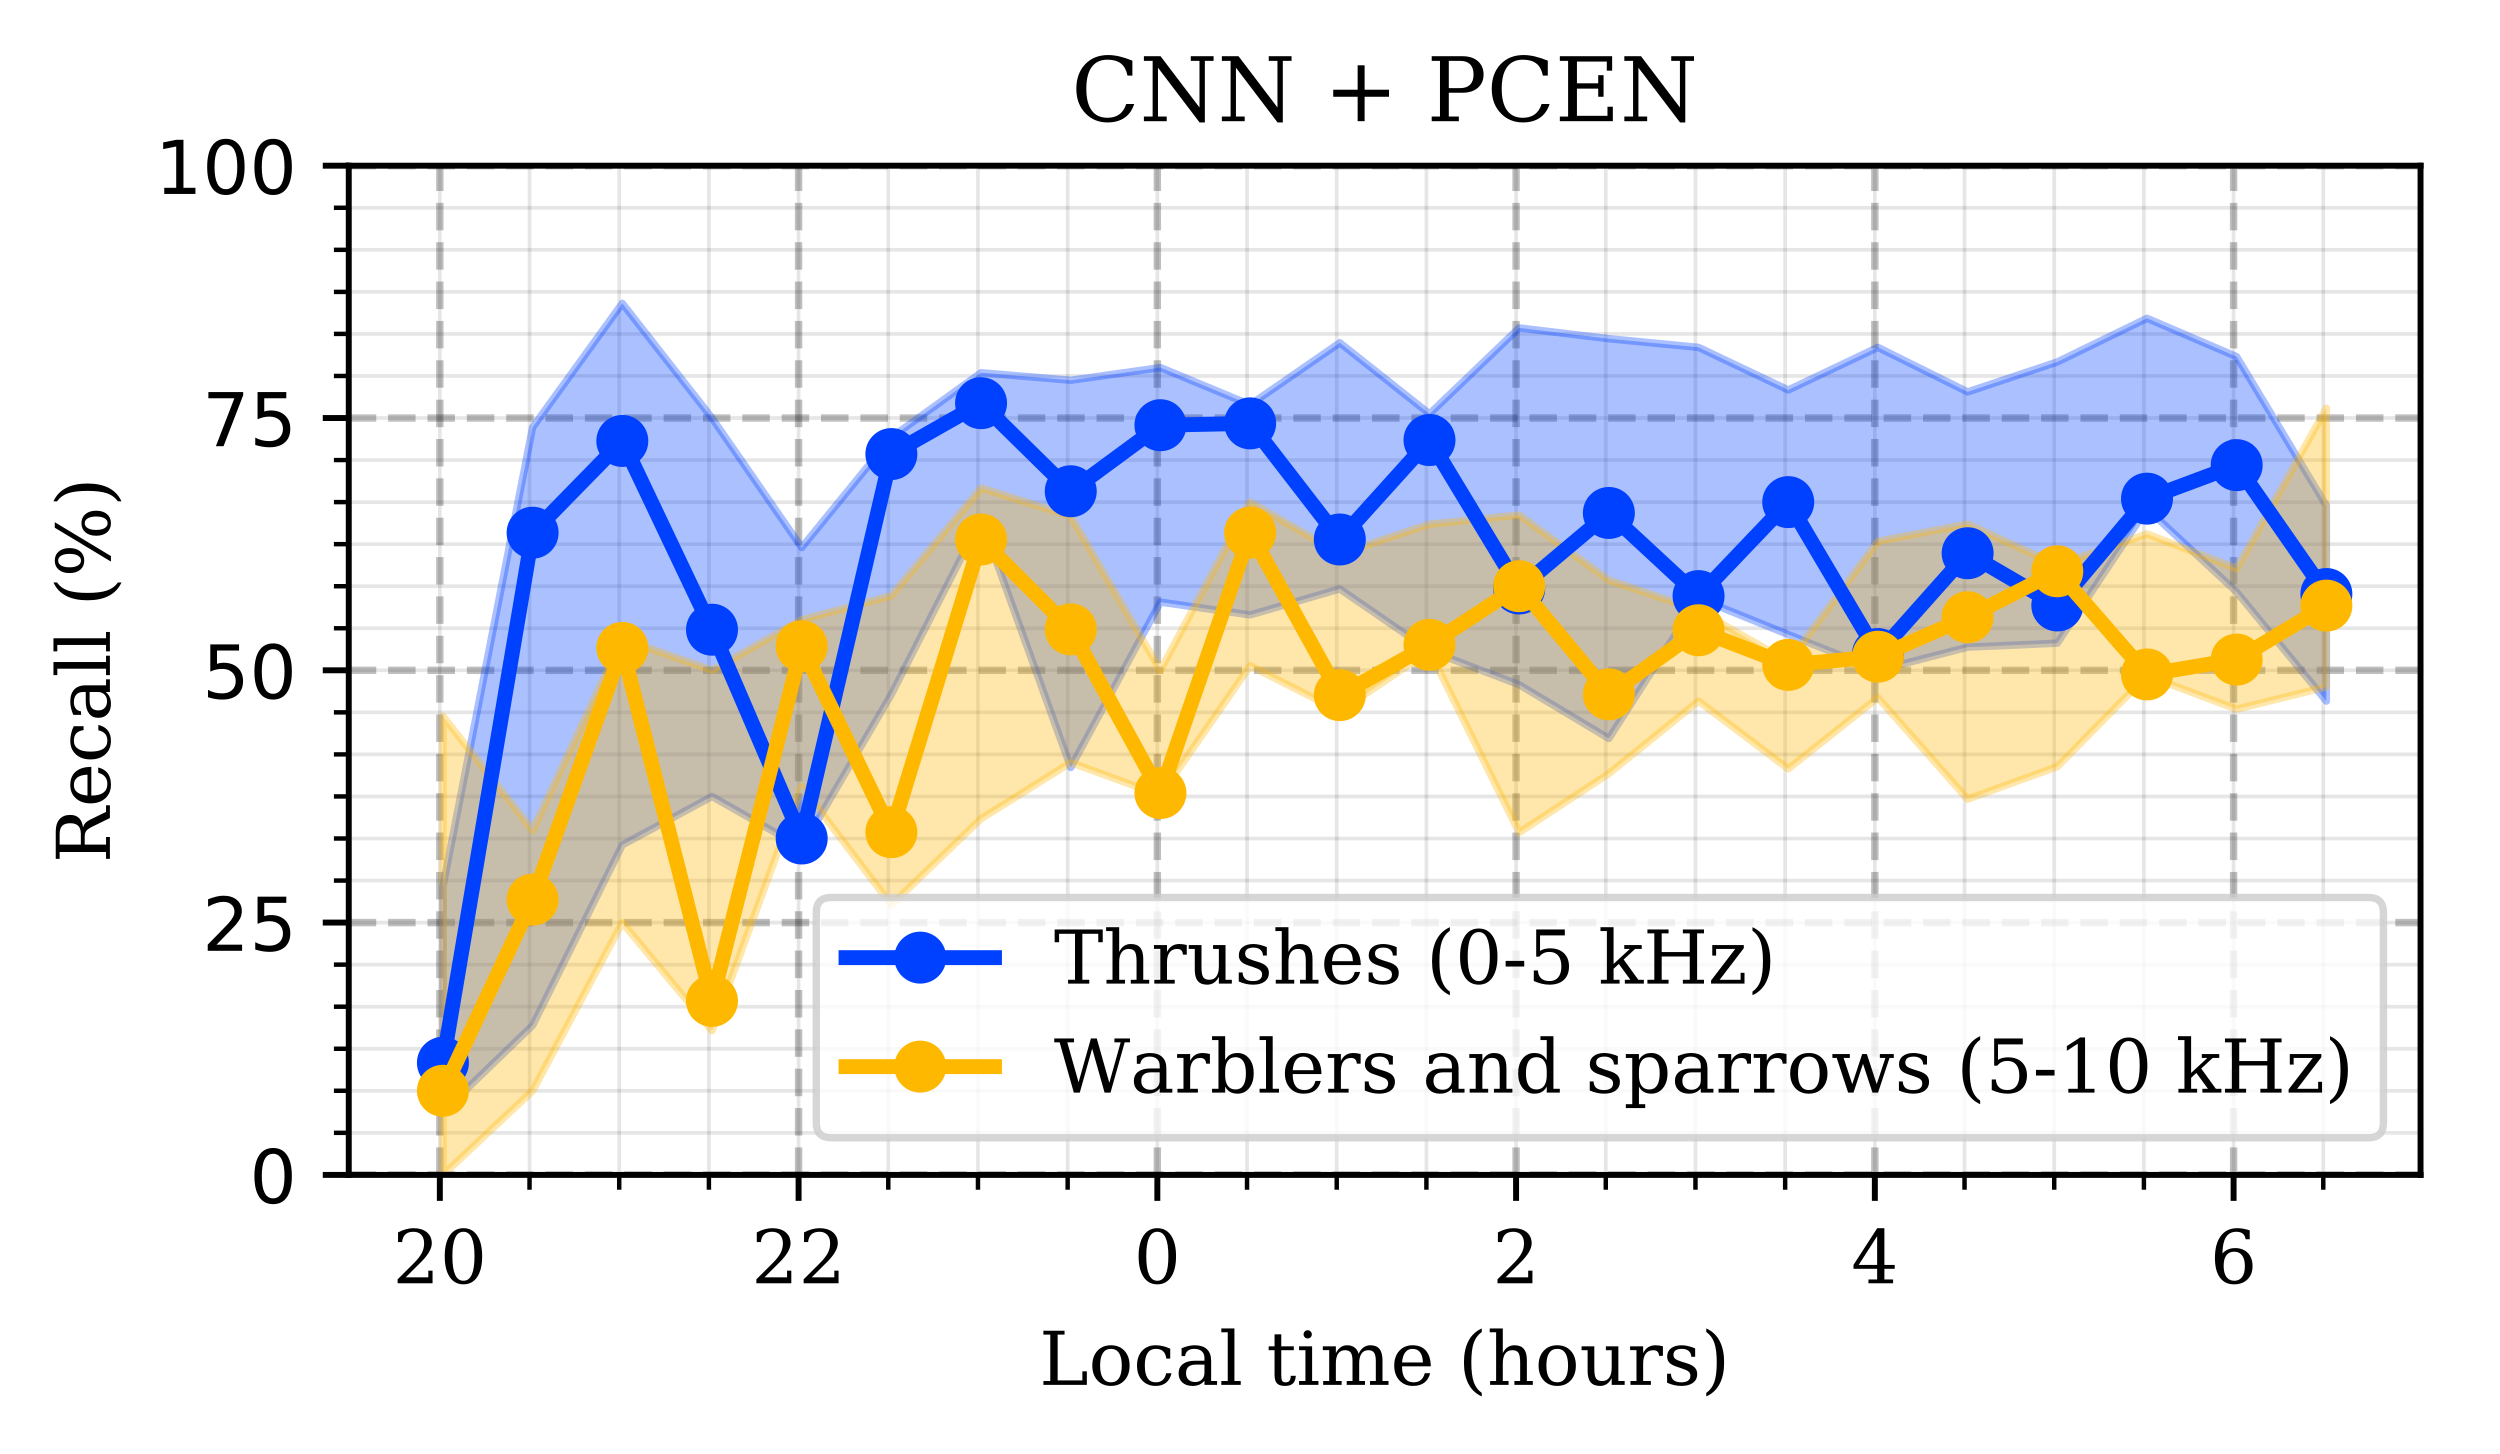 <?xml version="1.0" encoding="utf-8" standalone="no"?>
<!DOCTYPE svg PUBLIC "-//W3C//DTD SVG 1.1//EN"
  "http://www.w3.org/Graphics/SVG/1.1/DTD/svg11.dtd">
<!-- Created with matplotlib (https://matplotlib.org/) -->
<svg height="195.774pt" version="1.1" viewBox="0 0 336.666 195.774" width="336.666pt" xmlns="http://www.w3.org/2000/svg" xmlns:xlink="http://www.w3.org/1999/xlink">
 <defs>
  <style type="text/css">
*{stroke-linecap:butt;stroke-linejoin:round;}
  </style>
 </defs>
 <g id="figure_1">
  <g id="patch_1">
   <path d="M 0 195.774 
L 336.666 195.774 
L 336.666 0 
L 0 0 
z
" style="fill:#ffffff;"/>
  </g>
  <g id="axes_1">
   <g id="patch_2">
    <path d="M 46.966 158.218 
L 325.966 158.218 
L 325.966 22.318 
L 46.966 22.318 
z
" style="fill:#ffffff;"/>
   </g>
   <g id="matplotlib.axis_1">
    <g id="xtick_1">
     <g id="line2d_1">
      <path clip-path="url(#p9cd884a7f7)" d="M 59.231 158.218 
L 59.231 22.318 
" style="fill:none;stroke:#000000;stroke-dasharray:3.7,1.6;stroke-dashoffset:0;stroke-opacity:0.25;"/>
     </g>
     <g id="line2d_2">
      <defs>
       <path d="M 0 0 
L 0 3.5 
" id="m9ca513b61e" style="stroke:#000000;stroke-width:0.8;"/>
      </defs>
      <g>
       <use style="stroke:#000000;stroke-width:0.8;" x="59.231" xlink:href="#m9ca513b61e" y="158.218"/>
      </g>
     </g>
     <g id="text_1">
      <!-- 20 -->
      <defs>
       <path d="M 12.797 55.516 
L 7.328 55.516 
L 7.328 68.5 
Q 12.547 71.297 17.844 72.75 
Q 23.141 74.219 28.219 74.219 
Q 39.594 74.219 46.188 68.703 
Q 52.781 63.188 52.781 53.719 
Q 52.781 43.016 37.844 28.125 
Q 36.672 27 36.078 26.422 
L 17.672 8.016 
L 48.094 8.016 
L 48.094 17 
L 53.812 17 
L 53.812 0 
L 6.781 0 
L 6.781 5.328 
L 28.906 27.391 
Q 36.234 34.719 39.359 40.844 
Q 42.484 46.969 42.484 53.719 
Q 42.484 61.078 38.641 65.234 
Q 34.812 69.391 28.078 69.391 
Q 21.094 69.391 17.281 65.922 
Q 13.484 62.453 12.797 55.516 
z
" id="DejaVuSerif-50"/>
       <path d="M 31.781 3.422 
Q 39.266 3.422 42.969 11.625 
Q 46.688 19.828 46.688 36.375 
Q 46.688 52.984 42.969 61.188 
Q 39.266 69.391 31.781 69.391 
Q 24.312 69.391 20.594 61.188 
Q 16.891 52.984 16.891 36.375 
Q 16.891 19.828 20.594 11.625 
Q 24.312 3.422 31.781 3.422 
z
M 31.781 -1.422 
Q 19.922 -1.422 13.25 8.531 
Q 6.594 18.5 6.594 36.375 
Q 6.594 54.297 13.25 64.25 
Q 19.922 74.219 31.781 74.219 
Q 43.703 74.219 50.344 64.25 
Q 56.984 54.297 56.984 36.375 
Q 56.984 18.5 50.344 8.531 
Q 43.703 -1.422 31.781 -1.422 
z
" id="DejaVuSerif-48"/>
      </defs>
      <g transform="translate(52.869 172.817)scale(0.1 -0.1)">
       <use xlink:href="#DejaVuSerif-50"/>
       <use x="63.623" xlink:href="#DejaVuSerif-48"/>
      </g>
     </g>
    </g>
    <g id="xtick_2">
     <g id="line2d_3">
      <path clip-path="url(#p9cd884a7f7)" d="M 107.543 158.218 
L 107.543 22.318 
" style="fill:none;stroke:#000000;stroke-dasharray:3.7,1.6;stroke-dashoffset:0;stroke-opacity:0.25;"/>
     </g>
     <g id="line2d_4">
      <g>
       <use style="stroke:#000000;stroke-width:0.8;" x="107.543" xlink:href="#m9ca513b61e" y="158.218"/>
      </g>
     </g>
     <g id="text_2">
      <!-- 22 -->
      <g transform="translate(101.181 172.817)scale(0.1 -0.1)">
       <use xlink:href="#DejaVuSerif-50"/>
       <use x="63.623" xlink:href="#DejaVuSerif-50"/>
      </g>
     </g>
    </g>
    <g id="xtick_3">
     <g id="line2d_5">
      <path clip-path="url(#p9cd884a7f7)" d="M 155.855 158.218 
L 155.855 22.318 
" style="fill:none;stroke:#000000;stroke-dasharray:3.7,1.6;stroke-dashoffset:0;stroke-opacity:0.25;"/>
     </g>
     <g id="line2d_6">
      <g>
       <use style="stroke:#000000;stroke-width:0.8;" x="155.855" xlink:href="#m9ca513b61e" y="158.218"/>
      </g>
     </g>
     <g id="text_3">
      <!-- 0 -->
      <g transform="translate(152.674 172.817)scale(0.1 -0.1)">
       <use xlink:href="#DejaVuSerif-48"/>
      </g>
     </g>
    </g>
    <g id="xtick_4">
     <g id="line2d_7">
      <path clip-path="url(#p9cd884a7f7)" d="M 204.166 158.218 
L 204.166 22.318 
" style="fill:none;stroke:#000000;stroke-dasharray:3.7,1.6;stroke-dashoffset:0;stroke-opacity:0.25;"/>
     </g>
     <g id="line2d_8">
      <g>
       <use style="stroke:#000000;stroke-width:0.8;" x="204.166" xlink:href="#m9ca513b61e" y="158.218"/>
      </g>
     </g>
     <g id="text_4">
      <!-- 2 -->
      <g transform="translate(200.985 172.817)scale(0.1 -0.1)">
       <use xlink:href="#DejaVuSerif-50"/>
      </g>
     </g>
    </g>
    <g id="xtick_5">
     <g id="line2d_9">
      <path clip-path="url(#p9cd884a7f7)" d="M 252.478 158.218 
L 252.478 22.318 
" style="fill:none;stroke:#000000;stroke-dasharray:3.7,1.6;stroke-dashoffset:0;stroke-opacity:0.25;"/>
     </g>
     <g id="line2d_10">
      <g>
       <use style="stroke:#000000;stroke-width:0.8;" x="252.478" xlink:href="#m9ca513b61e" y="158.218"/>
      </g>
     </g>
     <g id="text_5">
      <!-- 4 -->
      <defs>
       <path d="M 34.906 24.703 
L 34.906 63.484 
L 10.016 24.703 
z
M 56.391 0 
L 23.188 0 
L 23.188 5.172 
L 34.906 5.172 
L 34.906 19.484 
L 3.078 19.484 
L 3.078 24.812 
L 35.016 74.219 
L 44.672 74.219 
L 44.672 24.703 
L 58.594 24.703 
L 58.594 19.484 
L 44.672 19.484 
L 44.672 5.172 
L 56.391 5.172 
z
" id="DejaVuSerif-52"/>
      </defs>
      <g transform="translate(249.297 172.817)scale(0.1 -0.1)">
       <use xlink:href="#DejaVuSerif-52"/>
      </g>
     </g>
    </g>
    <g id="xtick_6">
     <g id="line2d_11">
      <path clip-path="url(#p9cd884a7f7)" d="M 300.79 158.218 
L 300.79 22.318 
" style="fill:none;stroke:#000000;stroke-dasharray:3.7,1.6;stroke-dashoffset:0;stroke-opacity:0.25;"/>
     </g>
     <g id="line2d_12">
      <g>
       <use style="stroke:#000000;stroke-width:0.8;" x="300.79" xlink:href="#m9ca513b61e" y="158.218"/>
      </g>
     </g>
     <g id="text_6">
      <!-- 6 -->
      <defs>
       <path d="M 32.719 3.422 
Q 39.594 3.422 43.297 8.469 
Q 47.016 13.531 47.016 23 
Q 47.016 32.469 43.297 37.516 
Q 39.594 42.578 32.719 42.578 
Q 25.734 42.578 22.062 37.688 
Q 18.406 32.812 18.406 23.578 
Q 18.406 13.875 22.109 8.641 
Q 25.828 3.422 32.719 3.422 
z
M 16.797 40.141 
Q 20.125 43.797 24.312 45.594 
Q 28.516 47.406 33.797 47.406 
Q 44.672 47.406 51 40.859 
Q 57.328 34.328 57.328 23 
Q 57.328 11.922 50.516 5.25 
Q 43.703 -1.422 32.328 -1.422 
Q 19.969 -1.422 13.328 7.781 
Q 6.688 17 6.688 34.078 
Q 6.688 53.219 14.547 63.719 
Q 22.406 74.219 36.719 74.219 
Q 40.578 74.219 44.828 73.484 
Q 49.078 72.75 53.516 71.297 
L 53.516 59.281 
L 48 59.281 
Q 47.406 64.203 44.234 66.797 
Q 41.062 69.391 35.688 69.391 
Q 26.219 69.391 21.578 62.203 
Q 16.938 55.031 16.797 40.141 
z
" id="DejaVuSerif-54"/>
      </defs>
      <g transform="translate(297.609 172.817)scale(0.1 -0.1)">
       <use xlink:href="#DejaVuSerif-54"/>
      </g>
     </g>
    </g>
    <g id="xtick_7">
     <g id="line2d_13">
      <path clip-path="url(#p9cd884a7f7)" d="M 59.231 158.218 
L 59.231 22.318 
" style="fill:none;stroke:#000000;stroke-linecap:square;stroke-opacity:0.1;stroke-width:0.5;"/>
     </g>
     <g id="line2d_14">
      <defs>
       <path d="M 0 0 
L 0 2 
" id="m3c2e9d8996" style="stroke:#000000;stroke-width:0.6;"/>
      </defs>
      <g>
       <use style="stroke:#000000;stroke-width:0.6;" x="59.231" xlink:href="#m3c2e9d8996" y="158.218"/>
      </g>
     </g>
    </g>
    <g id="xtick_8">
     <g id="line2d_15">
      <path clip-path="url(#p9cd884a7f7)" d="M 71.309 158.218 
L 71.309 22.318 
" style="fill:none;stroke:#000000;stroke-linecap:square;stroke-opacity:0.1;stroke-width:0.5;"/>
     </g>
     <g id="line2d_16">
      <g>
       <use style="stroke:#000000;stroke-width:0.6;" x="71.309" xlink:href="#m3c2e9d8996" y="158.218"/>
      </g>
     </g>
    </g>
    <g id="xtick_9">
     <g id="line2d_17">
      <path clip-path="url(#p9cd884a7f7)" d="M 83.387 158.218 
L 83.387 22.318 
" style="fill:none;stroke:#000000;stroke-linecap:square;stroke-opacity:0.1;stroke-width:0.5;"/>
     </g>
     <g id="line2d_18">
      <g>
       <use style="stroke:#000000;stroke-width:0.6;" x="83.387" xlink:href="#m3c2e9d8996" y="158.218"/>
      </g>
     </g>
    </g>
    <g id="xtick_10">
     <g id="line2d_19">
      <path clip-path="url(#p9cd884a7f7)" d="M 95.465 158.218 
L 95.465 22.318 
" style="fill:none;stroke:#000000;stroke-linecap:square;stroke-opacity:0.1;stroke-width:0.5;"/>
     </g>
     <g id="line2d_20">
      <g>
       <use style="stroke:#000000;stroke-width:0.6;" x="95.465" xlink:href="#m3c2e9d8996" y="158.218"/>
      </g>
     </g>
    </g>
    <g id="xtick_11">
     <g id="line2d_21">
      <path clip-path="url(#p9cd884a7f7)" d="M 107.543 158.218 
L 107.543 22.318 
" style="fill:none;stroke:#000000;stroke-linecap:square;stroke-opacity:0.1;stroke-width:0.5;"/>
     </g>
     <g id="line2d_22">
      <g>
       <use style="stroke:#000000;stroke-width:0.6;" x="107.543" xlink:href="#m3c2e9d8996" y="158.218"/>
      </g>
     </g>
    </g>
    <g id="xtick_12">
     <g id="line2d_23">
      <path clip-path="url(#p9cd884a7f7)" d="M 119.621 158.218 
L 119.621 22.318 
" style="fill:none;stroke:#000000;stroke-linecap:square;stroke-opacity:0.1;stroke-width:0.5;"/>
     </g>
     <g id="line2d_24">
      <g>
       <use style="stroke:#000000;stroke-width:0.6;" x="119.621" xlink:href="#m3c2e9d8996" y="158.218"/>
      </g>
     </g>
    </g>
    <g id="xtick_13">
     <g id="line2d_25">
      <path clip-path="url(#p9cd884a7f7)" d="M 131.699 158.218 
L 131.699 22.318 
" style="fill:none;stroke:#000000;stroke-linecap:square;stroke-opacity:0.1;stroke-width:0.5;"/>
     </g>
     <g id="line2d_26">
      <g>
       <use style="stroke:#000000;stroke-width:0.6;" x="131.699" xlink:href="#m3c2e9d8996" y="158.218"/>
      </g>
     </g>
    </g>
    <g id="xtick_14">
     <g id="line2d_27">
      <path clip-path="url(#p9cd884a7f7)" d="M 143.777 158.218 
L 143.777 22.318 
" style="fill:none;stroke:#000000;stroke-linecap:square;stroke-opacity:0.1;stroke-width:0.5;"/>
     </g>
     <g id="line2d_28">
      <g>
       <use style="stroke:#000000;stroke-width:0.6;" x="143.777" xlink:href="#m3c2e9d8996" y="158.218"/>
      </g>
     </g>
    </g>
    <g id="xtick_15">
     <g id="line2d_29">
      <path clip-path="url(#p9cd884a7f7)" d="M 155.855 158.218 
L 155.855 22.318 
" style="fill:none;stroke:#000000;stroke-linecap:square;stroke-opacity:0.1;stroke-width:0.5;"/>
     </g>
     <g id="line2d_30">
      <g>
       <use style="stroke:#000000;stroke-width:0.6;" x="155.855" xlink:href="#m3c2e9d8996" y="158.218"/>
      </g>
     </g>
    </g>
    <g id="xtick_16">
     <g id="line2d_31">
      <path clip-path="url(#p9cd884a7f7)" d="M 167.933 158.218 
L 167.933 22.318 
" style="fill:none;stroke:#000000;stroke-linecap:square;stroke-opacity:0.1;stroke-width:0.5;"/>
     </g>
     <g id="line2d_32">
      <g>
       <use style="stroke:#000000;stroke-width:0.6;" x="167.933" xlink:href="#m3c2e9d8996" y="158.218"/>
      </g>
     </g>
    </g>
    <g id="xtick_17">
     <g id="line2d_33">
      <path clip-path="url(#p9cd884a7f7)" d="M 180.011 158.218 
L 180.011 22.318 
" style="fill:none;stroke:#000000;stroke-linecap:square;stroke-opacity:0.1;stroke-width:0.5;"/>
     </g>
     <g id="line2d_34">
      <g>
       <use style="stroke:#000000;stroke-width:0.6;" x="180.011" xlink:href="#m3c2e9d8996" y="158.218"/>
      </g>
     </g>
    </g>
    <g id="xtick_18">
     <g id="line2d_35">
      <path clip-path="url(#p9cd884a7f7)" d="M 192.089 158.218 
L 192.089 22.318 
" style="fill:none;stroke:#000000;stroke-linecap:square;stroke-opacity:0.1;stroke-width:0.5;"/>
     </g>
     <g id="line2d_36">
      <g>
       <use style="stroke:#000000;stroke-width:0.6;" x="192.089" xlink:href="#m3c2e9d8996" y="158.218"/>
      </g>
     </g>
    </g>
    <g id="xtick_19">
     <g id="line2d_37">
      <path clip-path="url(#p9cd884a7f7)" d="M 204.166 158.218 
L 204.166 22.318 
" style="fill:none;stroke:#000000;stroke-linecap:square;stroke-opacity:0.1;stroke-width:0.5;"/>
     </g>
     <g id="line2d_38">
      <g>
       <use style="stroke:#000000;stroke-width:0.6;" x="204.166" xlink:href="#m3c2e9d8996" y="158.218"/>
      </g>
     </g>
    </g>
    <g id="xtick_20">
     <g id="line2d_39">
      <path clip-path="url(#p9cd884a7f7)" d="M 216.244 158.218 
L 216.244 22.318 
" style="fill:none;stroke:#000000;stroke-linecap:square;stroke-opacity:0.1;stroke-width:0.5;"/>
     </g>
     <g id="line2d_40">
      <g>
       <use style="stroke:#000000;stroke-width:0.6;" x="216.244" xlink:href="#m3c2e9d8996" y="158.218"/>
      </g>
     </g>
    </g>
    <g id="xtick_21">
     <g id="line2d_41">
      <path clip-path="url(#p9cd884a7f7)" d="M 228.322 158.218 
L 228.322 22.318 
" style="fill:none;stroke:#000000;stroke-linecap:square;stroke-opacity:0.1;stroke-width:0.5;"/>
     </g>
     <g id="line2d_42">
      <g>
       <use style="stroke:#000000;stroke-width:0.6;" x="228.322" xlink:href="#m3c2e9d8996" y="158.218"/>
      </g>
     </g>
    </g>
    <g id="xtick_22">
     <g id="line2d_43">
      <path clip-path="url(#p9cd884a7f7)" d="M 240.4 158.218 
L 240.4 22.318 
" style="fill:none;stroke:#000000;stroke-linecap:square;stroke-opacity:0.1;stroke-width:0.5;"/>
     </g>
     <g id="line2d_44">
      <g>
       <use style="stroke:#000000;stroke-width:0.6;" x="240.4" xlink:href="#m3c2e9d8996" y="158.218"/>
      </g>
     </g>
    </g>
    <g id="xtick_23">
     <g id="line2d_45">
      <path clip-path="url(#p9cd884a7f7)" d="M 252.478 158.218 
L 252.478 22.318 
" style="fill:none;stroke:#000000;stroke-linecap:square;stroke-opacity:0.1;stroke-width:0.5;"/>
     </g>
     <g id="line2d_46">
      <g>
       <use style="stroke:#000000;stroke-width:0.6;" x="252.478" xlink:href="#m3c2e9d8996" y="158.218"/>
      </g>
     </g>
    </g>
    <g id="xtick_24">
     <g id="line2d_47">
      <path clip-path="url(#p9cd884a7f7)" d="M 264.556 158.218 
L 264.556 22.318 
" style="fill:none;stroke:#000000;stroke-linecap:square;stroke-opacity:0.1;stroke-width:0.5;"/>
     </g>
     <g id="line2d_48">
      <g>
       <use style="stroke:#000000;stroke-width:0.6;" x="264.556" xlink:href="#m3c2e9d8996" y="158.218"/>
      </g>
     </g>
    </g>
    <g id="xtick_25">
     <g id="line2d_49">
      <path clip-path="url(#p9cd884a7f7)" d="M 276.634 158.218 
L 276.634 22.318 
" style="fill:none;stroke:#000000;stroke-linecap:square;stroke-opacity:0.1;stroke-width:0.5;"/>
     </g>
     <g id="line2d_50">
      <g>
       <use style="stroke:#000000;stroke-width:0.6;" x="276.634" xlink:href="#m3c2e9d8996" y="158.218"/>
      </g>
     </g>
    </g>
    <g id="xtick_26">
     <g id="line2d_51">
      <path clip-path="url(#p9cd884a7f7)" d="M 288.712 158.218 
L 288.712 22.318 
" style="fill:none;stroke:#000000;stroke-linecap:square;stroke-opacity:0.1;stroke-width:0.5;"/>
     </g>
     <g id="line2d_52">
      <g>
       <use style="stroke:#000000;stroke-width:0.6;" x="288.712" xlink:href="#m3c2e9d8996" y="158.218"/>
      </g>
     </g>
    </g>
    <g id="xtick_27">
     <g id="line2d_53">
      <path clip-path="url(#p9cd884a7f7)" d="M 300.79 158.218 
L 300.79 22.318 
" style="fill:none;stroke:#000000;stroke-linecap:square;stroke-opacity:0.1;stroke-width:0.5;"/>
     </g>
     <g id="line2d_54">
      <g>
       <use style="stroke:#000000;stroke-width:0.6;" x="300.79" xlink:href="#m3c2e9d8996" y="158.218"/>
      </g>
     </g>
    </g>
    <g id="xtick_28">
     <g id="line2d_55">
      <path clip-path="url(#p9cd884a7f7)" d="M 312.868 158.218 
L 312.868 22.318 
" style="fill:none;stroke:#000000;stroke-linecap:square;stroke-opacity:0.1;stroke-width:0.5;"/>
     </g>
     <g id="line2d_56">
      <g>
       <use style="stroke:#000000;stroke-width:0.6;" x="312.868" xlink:href="#m3c2e9d8996" y="158.218"/>
      </g>
     </g>
    </g>
    <g id="text_7">
     <!-- Local time (hours) -->
     <defs>
      <path d="M 5.516 0 
L 5.516 5.172 
L 14.797 5.172 
L 14.797 67.672 
L 5.516 67.672 
L 5.516 72.906 
L 33.984 72.906 
L 33.984 67.672 
L 24.703 67.672 
L 24.703 6 
L 58.016 6 
L 58.016 18.219 
L 64.016 18.219 
L 64.016 0 
z
" id="DejaVuSerif-76"/>
      <path d="M 30.078 3.422 
Q 37.312 3.422 40.984 9.125 
Q 44.672 14.844 44.672 25.984 
Q 44.672 37.109 40.984 42.797 
Q 37.312 48.484 30.078 48.484 
Q 22.859 48.484 19.172 42.797 
Q 15.484 37.109 15.484 25.984 
Q 15.484 14.844 19.188 9.125 
Q 22.906 3.422 30.078 3.422 
z
M 30.078 -1.422 
Q 18.75 -1.422 11.859 6.078 
Q 4.984 13.578 4.984 25.984 
Q 4.984 38.375 11.844 45.844 
Q 18.703 53.328 30.078 53.328 
Q 41.453 53.328 48.312 45.844 
Q 55.172 38.375 55.172 25.984 
Q 55.172 13.578 48.312 6.078 
Q 41.453 -1.422 30.078 -1.422 
z
" id="DejaVuSerif-111"/>
      <path d="M 51.422 15.578 
Q 49.516 7.281 44.094 2.922 
Q 38.672 -1.422 30.078 -1.422 
Q 18.75 -1.422 11.859 6.078 
Q 4.984 13.578 4.984 25.984 
Q 4.984 38.422 11.859 45.875 
Q 18.75 53.328 30.078 53.328 
Q 35.016 53.328 39.891 52.172 
Q 44.781 51.031 49.703 48.688 
L 49.703 35.406 
L 44.484 35.406 
Q 43.453 42.234 40.016 45.359 
Q 36.578 48.484 30.172 48.484 
Q 22.906 48.484 19.188 42.844 
Q 15.484 37.203 15.484 25.984 
Q 15.484 14.75 19.172 9.078 
Q 22.859 3.422 30.172 3.422 
Q 35.984 3.422 39.453 6.438 
Q 42.922 9.469 44.188 15.578 
z
" id="DejaVuSerif-99"/>
      <path d="M 39.797 16.312 
L 39.797 27.297 
L 28.219 27.297 
Q 21.531 27.297 18.25 24.406 
Q 14.984 21.531 14.984 15.578 
Q 14.984 10.156 18.297 6.984 
Q 21.625 3.812 27.297 3.812 
Q 32.906 3.812 36.344 7.281 
Q 39.797 10.75 39.797 16.312 
z
M 48.781 32.422 
L 48.781 5.172 
L 56.781 5.172 
L 56.781 0 
L 39.797 0 
L 39.797 5.609 
Q 36.812 2 32.906 0.281 
Q 29 -1.422 23.781 -1.422 
Q 15.141 -1.422 10.062 3.172 
Q 4.984 7.766 4.984 15.578 
Q 4.984 23.641 10.797 28.078 
Q 16.609 32.516 27.203 32.516 
L 39.797 32.516 
L 39.797 36.078 
Q 39.797 42 36.203 45.234 
Q 32.625 48.484 26.125 48.484 
Q 20.75 48.484 17.578 46.047 
Q 14.406 43.609 13.625 38.812 
L 8.984 38.812 
L 8.984 49.312 
Q 13.672 51.312 18.094 52.312 
Q 22.516 53.328 26.703 53.328 
Q 37.5 53.328 43.141 47.969 
Q 48.781 42.625 48.781 32.422 
z
" id="DejaVuSerif-97"/>
      <path d="M 20.516 5.172 
L 29 5.172 
L 29 0 
L 2.875 0 
L 2.875 5.172 
L 11.531 5.172 
L 11.531 70.797 
L 2.875 70.797 
L 2.875 75.984 
L 20.516 75.984 
z
" id="DejaVuSerif-108"/>
      <path id="DejaVuSerif-32"/>
      <path d="M 10.797 46.688 
L 2.875 46.688 
L 2.875 51.906 
L 10.797 51.906 
L 10.797 68.016 
L 19.828 68.016 
L 19.828 51.906 
L 36.719 51.906 
L 36.719 46.688 
L 19.828 46.688 
L 19.828 13.719 
Q 19.828 7.125 21.094 5.266 
Q 22.359 3.422 25.781 3.422 
Q 29.297 3.422 30.906 5.484 
Q 32.516 7.562 32.625 12.203 
L 39.406 12.203 
Q 39.016 5.125 35.547 1.844 
Q 32.078 -1.422 25 -1.422 
Q 17.234 -1.422 14.016 2.016 
Q 10.797 5.469 10.797 13.719 
z
" id="DejaVuSerif-116"/>
      <path d="M 9.719 68.016 
Q 9.719 70.266 11.344 71.922 
Q 12.984 73.578 15.281 73.578 
Q 17.531 73.578 19.156 71.922 
Q 20.797 70.266 20.797 68.016 
Q 20.797 65.719 19.188 64.109 
Q 17.578 62.5 15.281 62.5 
Q 12.984 62.5 11.344 64.109 
Q 9.719 65.719 9.719 68.016 
z
M 21.188 5.172 
L 29.688 5.172 
L 29.688 0 
L 3.609 0 
L 3.609 5.172 
L 12.203 5.172 
L 12.203 46.688 
L 3.609 46.688 
L 3.609 51.906 
L 21.188 51.906 
z
" id="DejaVuSerif-105"/>
      <path d="M 51.812 41.797 
Q 54.391 47.516 58.422 50.422 
Q 62.453 53.328 67.828 53.328 
Q 75.984 53.328 79.984 48.266 
Q 83.984 43.219 83.984 33.016 
L 83.984 5.172 
L 92.094 5.172 
L 92.094 0 
L 67.188 0 
L 67.188 5.172 
L 75 5.172 
L 75 31.984 
Q 75 39.938 72.656 43.312 
Q 70.312 46.688 64.891 46.688 
Q 58.891 46.688 55.734 42.141 
Q 52.594 37.594 52.594 28.906 
L 52.594 5.172 
L 60.406 5.172 
L 60.406 0 
L 35.797 0 
L 35.797 5.172 
L 43.609 5.172 
L 43.609 32.328 
Q 43.609 40.094 41.266 43.391 
Q 38.922 46.688 33.5 46.688 
Q 27.484 46.688 24.328 42.141 
Q 21.188 37.594 21.188 28.906 
L 21.188 5.172 
L 29 5.172 
L 29 0 
L 4.109 0 
L 4.109 5.172 
L 12.203 5.172 
L 12.203 46.781 
L 3.609 46.781 
L 3.609 51.906 
L 21.188 51.906 
L 21.188 42.672 
Q 23.688 47.859 27.531 50.594 
Q 31.391 53.328 36.281 53.328 
Q 42.328 53.328 46.375 50.312 
Q 50.438 47.312 51.812 41.797 
z
" id="DejaVuSerif-109"/>
      <path d="M 54.203 25 
L 15.484 25 
L 15.484 24.609 
Q 15.484 14.109 19.438 8.766 
Q 23.391 3.422 31.109 3.422 
Q 37.016 3.422 40.797 6.516 
Q 44.578 9.625 46.094 15.719 
L 53.328 15.719 
Q 51.172 7.172 45.375 2.875 
Q 39.594 -1.422 30.172 -1.422 
Q 18.797 -1.422 11.891 6.078 
Q 4.984 13.578 4.984 25.984 
Q 4.984 38.281 11.766 45.797 
Q 18.562 53.328 29.594 53.328 
Q 41.359 53.328 47.656 46.062 
Q 53.953 38.812 54.203 25 
z
M 43.609 30.172 
Q 43.312 39.266 39.766 43.875 
Q 36.234 48.484 29.594 48.484 
Q 23.391 48.484 19.828 43.844 
Q 16.266 39.203 15.484 30.172 
z
" id="DejaVuSerif-101"/>
      <path d="M 31.891 -15.578 
Q 20.016 -10.25 13.953 1.297 
Q 7.906 12.844 7.906 30.172 
Q 7.906 47.562 13.953 59.109 
Q 20.016 70.656 31.891 75.984 
L 31.891 71.188 
Q 24.359 66.016 21.094 56.609 
Q 17.828 47.219 17.828 30.172 
Q 17.828 13.188 21.094 3.781 
Q 24.359 -5.609 31.891 -10.797 
z
" id="DejaVuSerif-40"/>
      <path d="M 4.109 0 
L 4.109 5.172 
L 12.203 5.172 
L 12.203 70.797 
L 3.609 70.797 
L 3.609 75.984 
L 21.188 75.984 
L 21.188 42.672 
Q 23.688 47.953 27.656 50.641 
Q 31.641 53.328 36.922 53.328 
Q 45.516 53.328 49.562 48.391 
Q 53.609 43.453 53.609 33.016 
L 53.609 5.172 
L 61.625 5.172 
L 61.625 0 
L 36.812 0 
L 36.812 5.172 
L 44.578 5.172 
L 44.578 30.172 
Q 44.578 39.703 42.25 43.188 
Q 39.938 46.688 33.984 46.688 
Q 27.734 46.688 24.453 42.141 
Q 21.188 37.594 21.188 28.906 
L 21.188 5.172 
L 29 5.172 
L 29 0 
z
" id="DejaVuSerif-104"/>
      <path d="M 35.406 51.906 
L 52.203 51.906 
L 52.203 5.172 
L 60.688 5.172 
L 60.688 0 
L 43.219 0 
L 43.219 9.188 
Q 40.719 4 36.766 1.281 
Q 32.812 -1.422 27.594 -1.422 
Q 18.953 -1.422 14.875 3.484 
Q 10.797 8.406 10.797 18.891 
L 10.797 46.688 
L 2.688 46.688 
L 2.688 51.906 
L 19.828 51.906 
L 19.828 21.688 
Q 19.828 12.203 22.141 8.688 
Q 24.469 5.172 30.422 5.172 
Q 36.672 5.172 39.938 9.766 
Q 43.219 14.359 43.219 23.094 
L 43.219 46.688 
L 35.406 46.688 
z
" id="DejaVuSerif-117"/>
      <path d="M 47.797 52 
L 47.797 39.016 
L 42.625 39.016 
Q 42.391 42.875 40.484 44.781 
Q 38.578 46.688 34.906 46.688 
Q 28.266 46.688 24.719 42.094 
Q 21.188 37.5 21.188 28.906 
L 21.188 5.172 
L 31.594 5.172 
L 31.594 0 
L 4.109 0 
L 4.109 5.172 
L 12.203 5.172 
L 12.203 46.781 
L 3.609 46.781 
L 3.609 51.906 
L 21.188 51.906 
L 21.188 42.672 
Q 23.828 48.094 27.969 50.703 
Q 32.125 53.328 38.094 53.328 
Q 40.281 53.328 42.703 52.984 
Q 45.125 52.641 47.797 52 
z
" id="DejaVuSerif-114"/>
      <path d="M 5.609 2.875 
L 5.609 14.984 
L 10.797 14.984 
Q 10.984 9.188 14.422 6.297 
Q 17.875 3.422 24.609 3.422 
Q 30.672 3.422 33.844 5.688 
Q 37.016 7.953 37.016 12.312 
Q 37.016 15.719 34.688 17.812 
Q 32.375 19.922 24.906 22.312 
L 18.406 24.516 
Q 11.719 26.656 8.719 29.875 
Q 5.719 33.109 5.719 38.094 
Q 5.719 45.219 10.938 49.266 
Q 16.156 53.328 25.391 53.328 
Q 29.5 53.328 34.031 52.25 
Q 38.578 51.172 43.406 49.125 
L 43.406 37.797 
L 38.234 37.797 
Q 38.031 42.828 34.703 45.656 
Q 31.391 48.484 25.688 48.484 
Q 20.016 48.484 17.109 46.484 
Q 14.203 44.484 14.203 40.484 
Q 14.203 37.203 16.406 35.219 
Q 18.609 33.25 25.203 31.203 
L 32.328 29 
Q 39.703 26.703 42.938 23.266 
Q 46.188 19.828 46.188 14.406 
Q 46.188 7.031 40.547 2.797 
Q 34.906 -1.422 25 -1.422 
Q 19.969 -1.422 15.188 -0.344 
Q 10.406 0.734 5.609 2.875 
z
" id="DejaVuSerif-115"/>
      <path d="M 7.078 -15.578 
L 7.078 -10.797 
Q 14.594 -5.609 17.891 3.781 
Q 21.188 13.188 21.188 30.172 
Q 21.188 47.219 17.891 56.609 
Q 14.594 66.016 7.078 71.188 
L 7.078 75.984 
Q 19 70.656 25.047 59.109 
Q 31.109 47.562 31.109 30.172 
Q 31.109 12.844 25.047 1.297 
Q 19 -10.25 7.078 -15.578 
z
" id="DejaVuSerif-41"/>
     </defs>
     <g transform="translate(139.959 186.495)scale(0.1 -0.1)">
      <use xlink:href="#DejaVuSerif-76"/>
      <use x="66.406" xlink:href="#DejaVuSerif-111"/>
      <use x="126.611" xlink:href="#DejaVuSerif-99"/>
      <use x="182.617" xlink:href="#DejaVuSerif-97"/>
      <use x="242.236" xlink:href="#DejaVuSerif-108"/>
      <use x="274.219" xlink:href="#DejaVuSerif-32"/>
      <use x="306.006" xlink:href="#DejaVuSerif-116"/>
      <use x="346.191" xlink:href="#DejaVuSerif-105"/>
      <use x="378.174" xlink:href="#DejaVuSerif-109"/>
      <use x="472.998" xlink:href="#DejaVuSerif-101"/>
      <use x="532.178" xlink:href="#DejaVuSerif-32"/>
      <use x="563.965" xlink:href="#DejaVuSerif-40"/>
      <use x="602.979" xlink:href="#DejaVuSerif-104"/>
      <use x="667.383" xlink:href="#DejaVuSerif-111"/>
      <use x="727.588" xlink:href="#DejaVuSerif-117"/>
      <use x="791.992" xlink:href="#DejaVuSerif-114"/>
      <use x="839.795" xlink:href="#DejaVuSerif-115"/>
      <use x="891.113" xlink:href="#DejaVuSerif-41"/>
     </g>
    </g>
   </g>
   <g id="matplotlib.axis_2">
    <g id="ytick_1">
     <g id="line2d_57">
      <path clip-path="url(#p9cd884a7f7)" d="M 46.966 158.218 
L 325.966 158.218 
" style="fill:none;stroke:#000000;stroke-dasharray:3.7,1.6;stroke-dashoffset:0;stroke-opacity:0.25;"/>
     </g>
     <g id="line2d_58">
      <defs>
       <path d="M 0 0 
L -3.5 0 
" id="me01c59b55a" style="stroke:#000000;stroke-width:0.8;"/>
      </defs>
      <g>
       <use style="stroke:#000000;stroke-width:0.8;" x="46.966" xlink:href="#me01c59b55a" y="158.218"/>
      </g>
     </g>
     <g id="text_8">
      <!-- 0 -->
      <defs>
       <path d="M 31.781 66.406 
Q 24.172 66.406 20.328 58.906 
Q 16.5 51.422 16.5 36.375 
Q 16.5 21.391 20.328 13.891 
Q 24.172 6.391 31.781 6.391 
Q 39.453 6.391 43.281 13.891 
Q 47.125 21.391 47.125 36.375 
Q 47.125 51.422 43.281 58.906 
Q 39.453 66.406 31.781 66.406 
z
M 31.781 74.219 
Q 44.047 74.219 50.516 64.516 
Q 56.984 54.828 56.984 36.375 
Q 56.984 17.969 50.516 8.266 
Q 44.047 -1.422 31.781 -1.422 
Q 19.531 -1.422 13.062 8.266 
Q 6.594 17.969 6.594 36.375 
Q 6.594 54.828 13.062 64.516 
Q 19.531 74.219 31.781 74.219 
z
" id="DejaVuSans-48"/>
      </defs>
      <g transform="translate(33.603 162.017)scale(0.1 -0.1)">
       <use xlink:href="#DejaVuSans-48"/>
      </g>
     </g>
    </g>
    <g id="ytick_2">
     <g id="line2d_59">
      <path clip-path="url(#p9cd884a7f7)" d="M 46.966 124.243 
L 325.966 124.243 
" style="fill:none;stroke:#000000;stroke-dasharray:3.7,1.6;stroke-dashoffset:0;stroke-opacity:0.25;"/>
     </g>
     <g id="line2d_60">
      <g>
       <use style="stroke:#000000;stroke-width:0.8;" x="46.966" xlink:href="#me01c59b55a" y="124.243"/>
      </g>
     </g>
     <g id="text_9">
      <!-- 25 -->
      <defs>
       <path d="M 19.188 8.297 
L 53.609 8.297 
L 53.609 0 
L 7.328 0 
L 7.328 8.297 
Q 12.938 14.109 22.625 23.891 
Q 32.328 33.688 34.812 36.531 
Q 39.547 41.844 41.422 45.531 
Q 43.312 49.219 43.312 52.781 
Q 43.312 58.594 39.234 62.25 
Q 35.156 65.922 28.609 65.922 
Q 23.969 65.922 18.812 64.312 
Q 13.672 62.703 7.812 59.422 
L 7.812 69.391 
Q 13.766 71.781 18.938 73 
Q 24.125 74.219 28.422 74.219 
Q 39.75 74.219 46.484 68.547 
Q 53.219 62.891 53.219 53.422 
Q 53.219 48.922 51.531 44.891 
Q 49.859 40.875 45.406 35.406 
Q 44.188 33.984 37.641 27.219 
Q 31.109 20.453 19.188 8.297 
z
" id="DejaVuSans-50"/>
       <path d="M 10.797 72.906 
L 49.516 72.906 
L 49.516 64.594 
L 19.828 64.594 
L 19.828 46.734 
Q 21.969 47.469 24.109 47.828 
Q 26.266 48.188 28.422 48.188 
Q 40.625 48.188 47.75 41.5 
Q 54.891 34.812 54.891 23.391 
Q 54.891 11.625 47.562 5.094 
Q 40.234 -1.422 26.906 -1.422 
Q 22.312 -1.422 17.547 -0.641 
Q 12.797 0.141 7.719 1.703 
L 7.719 11.625 
Q 12.109 9.234 16.797 8.062 
Q 21.484 6.891 26.703 6.891 
Q 35.156 6.891 40.078 11.328 
Q 45.016 15.766 45.016 23.391 
Q 45.016 31 40.078 35.438 
Q 35.156 39.891 26.703 39.891 
Q 22.75 39.891 18.812 39.016 
Q 14.891 38.141 10.797 36.281 
z
" id="DejaVuSans-53"/>
      </defs>
      <g transform="translate(27.241 128.042)scale(0.1 -0.1)">
       <use xlink:href="#DejaVuSans-50"/>
       <use x="63.623" xlink:href="#DejaVuSans-53"/>
      </g>
     </g>
    </g>
    <g id="ytick_3">
     <g id="line2d_61">
      <path clip-path="url(#p9cd884a7f7)" d="M 46.966 90.268 
L 325.966 90.268 
" style="fill:none;stroke:#000000;stroke-dasharray:3.7,1.6;stroke-dashoffset:0;stroke-opacity:0.25;"/>
     </g>
     <g id="line2d_62">
      <g>
       <use style="stroke:#000000;stroke-width:0.8;" x="46.966" xlink:href="#me01c59b55a" y="90.268"/>
      </g>
     </g>
     <g id="text_10">
      <!-- 50 -->
      <g transform="translate(27.241 94.067)scale(0.1 -0.1)">
       <use xlink:href="#DejaVuSans-53"/>
       <use x="63.623" xlink:href="#DejaVuSans-48"/>
      </g>
     </g>
    </g>
    <g id="ytick_4">
     <g id="line2d_63">
      <path clip-path="url(#p9cd884a7f7)" d="M 46.966 56.293 
L 325.966 56.293 
" style="fill:none;stroke:#000000;stroke-dasharray:3.7,1.6;stroke-dashoffset:0;stroke-opacity:0.25;"/>
     </g>
     <g id="line2d_64">
      <g>
       <use style="stroke:#000000;stroke-width:0.8;" x="46.966" xlink:href="#me01c59b55a" y="56.293"/>
      </g>
     </g>
     <g id="text_11">
      <!-- 75 -->
      <defs>
       <path d="M 8.203 72.906 
L 55.078 72.906 
L 55.078 68.703 
L 28.609 0 
L 18.312 0 
L 43.219 64.594 
L 8.203 64.594 
z
" id="DejaVuSans-55"/>
      </defs>
      <g transform="translate(27.241 60.092)scale(0.1 -0.1)">
       <use xlink:href="#DejaVuSans-55"/>
       <use x="63.623" xlink:href="#DejaVuSans-53"/>
      </g>
     </g>
    </g>
    <g id="ytick_5">
     <g id="line2d_65">
      <path clip-path="url(#p9cd884a7f7)" d="M 46.966 22.318 
L 325.966 22.318 
" style="fill:none;stroke:#000000;stroke-dasharray:3.7,1.6;stroke-dashoffset:0;stroke-opacity:0.25;"/>
     </g>
     <g id="line2d_66">
      <g>
       <use style="stroke:#000000;stroke-width:0.8;" x="46.966" xlink:href="#me01c59b55a" y="22.318"/>
      </g>
     </g>
     <g id="text_12">
      <!-- 100 -->
      <defs>
       <path d="M 12.406 8.297 
L 28.516 8.297 
L 28.516 63.922 
L 10.984 60.406 
L 10.984 69.391 
L 28.422 72.906 
L 38.281 72.906 
L 38.281 8.297 
L 54.391 8.297 
L 54.391 0 
L 12.406 0 
z
" id="DejaVuSans-49"/>
      </defs>
      <g transform="translate(20.878 26.117)scale(0.1 -0.1)">
       <use xlink:href="#DejaVuSans-49"/>
       <use x="63.623" xlink:href="#DejaVuSans-48"/>
       <use x="127.246" xlink:href="#DejaVuSans-48"/>
      </g>
     </g>
    </g>
    <g id="ytick_6">
     <g id="line2d_67">
      <path clip-path="url(#p9cd884a7f7)" d="M 46.966 158.218 
L 325.966 158.218 
" style="fill:none;stroke:#000000;stroke-linecap:square;stroke-opacity:0.1;stroke-width:0.5;"/>
     </g>
     <g id="line2d_68">
      <defs>
       <path d="M 0 0 
L -2 0 
" id="mf06802ae8e" style="stroke:#000000;stroke-width:0.6;"/>
      </defs>
      <g>
       <use style="stroke:#000000;stroke-width:0.6;" x="46.966" xlink:href="#mf06802ae8e" y="158.218"/>
      </g>
     </g>
    </g>
    <g id="ytick_7">
     <g id="line2d_69">
      <path clip-path="url(#p9cd884a7f7)" d="M 46.966 152.556 
L 325.966 152.556 
" style="fill:none;stroke:#000000;stroke-linecap:square;stroke-opacity:0.1;stroke-width:0.5;"/>
     </g>
     <g id="line2d_70">
      <g>
       <use style="stroke:#000000;stroke-width:0.6;" x="46.966" xlink:href="#mf06802ae8e" y="152.556"/>
      </g>
     </g>
    </g>
    <g id="ytick_8">
     <g id="line2d_71">
      <path clip-path="url(#p9cd884a7f7)" d="M 46.966 146.893 
L 325.966 146.893 
" style="fill:none;stroke:#000000;stroke-linecap:square;stroke-opacity:0.1;stroke-width:0.5;"/>
     </g>
     <g id="line2d_72">
      <g>
       <use style="stroke:#000000;stroke-width:0.6;" x="46.966" xlink:href="#mf06802ae8e" y="146.893"/>
      </g>
     </g>
    </g>
    <g id="ytick_9">
     <g id="line2d_73">
      <path clip-path="url(#p9cd884a7f7)" d="M 46.966 141.231 
L 325.966 141.231 
" style="fill:none;stroke:#000000;stroke-linecap:square;stroke-opacity:0.1;stroke-width:0.5;"/>
     </g>
     <g id="line2d_74">
      <g>
       <use style="stroke:#000000;stroke-width:0.6;" x="46.966" xlink:href="#mf06802ae8e" y="141.231"/>
      </g>
     </g>
    </g>
    <g id="ytick_10">
     <g id="line2d_75">
      <path clip-path="url(#p9cd884a7f7)" d="M 46.966 135.568 
L 325.966 135.568 
" style="fill:none;stroke:#000000;stroke-linecap:square;stroke-opacity:0.1;stroke-width:0.5;"/>
     </g>
     <g id="line2d_76">
      <g>
       <use style="stroke:#000000;stroke-width:0.6;" x="46.966" xlink:href="#mf06802ae8e" y="135.568"/>
      </g>
     </g>
    </g>
    <g id="ytick_11">
     <g id="line2d_77">
      <path clip-path="url(#p9cd884a7f7)" d="M 46.966 129.906 
L 325.966 129.906 
" style="fill:none;stroke:#000000;stroke-linecap:square;stroke-opacity:0.1;stroke-width:0.5;"/>
     </g>
     <g id="line2d_78">
      <g>
       <use style="stroke:#000000;stroke-width:0.6;" x="46.966" xlink:href="#mf06802ae8e" y="129.906"/>
      </g>
     </g>
    </g>
    <g id="ytick_12">
     <g id="line2d_79">
      <path clip-path="url(#p9cd884a7f7)" d="M 46.966 124.243 
L 325.966 124.243 
" style="fill:none;stroke:#000000;stroke-linecap:square;stroke-opacity:0.1;stroke-width:0.5;"/>
     </g>
     <g id="line2d_80">
      <g>
       <use style="stroke:#000000;stroke-width:0.6;" x="46.966" xlink:href="#mf06802ae8e" y="124.243"/>
      </g>
     </g>
    </g>
    <g id="ytick_13">
     <g id="line2d_81">
      <path clip-path="url(#p9cd884a7f7)" d="M 46.966 118.581 
L 325.966 118.581 
" style="fill:none;stroke:#000000;stroke-linecap:square;stroke-opacity:0.1;stroke-width:0.5;"/>
     </g>
     <g id="line2d_82">
      <g>
       <use style="stroke:#000000;stroke-width:0.6;" x="46.966" xlink:href="#mf06802ae8e" y="118.581"/>
      </g>
     </g>
    </g>
    <g id="ytick_14">
     <g id="line2d_83">
      <path clip-path="url(#p9cd884a7f7)" d="M 46.966 112.918 
L 325.966 112.918 
" style="fill:none;stroke:#000000;stroke-linecap:square;stroke-opacity:0.1;stroke-width:0.5;"/>
     </g>
     <g id="line2d_84">
      <g>
       <use style="stroke:#000000;stroke-width:0.6;" x="46.966" xlink:href="#mf06802ae8e" y="112.918"/>
      </g>
     </g>
    </g>
    <g id="ytick_15">
     <g id="line2d_85">
      <path clip-path="url(#p9cd884a7f7)" d="M 46.966 107.256 
L 325.966 107.256 
" style="fill:none;stroke:#000000;stroke-linecap:square;stroke-opacity:0.1;stroke-width:0.5;"/>
     </g>
     <g id="line2d_86">
      <g>
       <use style="stroke:#000000;stroke-width:0.6;" x="46.966" xlink:href="#mf06802ae8e" y="107.256"/>
      </g>
     </g>
    </g>
    <g id="ytick_16">
     <g id="line2d_87">
      <path clip-path="url(#p9cd884a7f7)" d="M 46.966 101.593 
L 325.966 101.593 
" style="fill:none;stroke:#000000;stroke-linecap:square;stroke-opacity:0.1;stroke-width:0.5;"/>
     </g>
     <g id="line2d_88">
      <g>
       <use style="stroke:#000000;stroke-width:0.6;" x="46.966" xlink:href="#mf06802ae8e" y="101.593"/>
      </g>
     </g>
    </g>
    <g id="ytick_17">
     <g id="line2d_89">
      <path clip-path="url(#p9cd884a7f7)" d="M 46.966 95.931 
L 325.966 95.931 
" style="fill:none;stroke:#000000;stroke-linecap:square;stroke-opacity:0.1;stroke-width:0.5;"/>
     </g>
     <g id="line2d_90">
      <g>
       <use style="stroke:#000000;stroke-width:0.6;" x="46.966" xlink:href="#mf06802ae8e" y="95.931"/>
      </g>
     </g>
    </g>
    <g id="ytick_18">
     <g id="line2d_91">
      <path clip-path="url(#p9cd884a7f7)" d="M 46.966 90.268 
L 325.966 90.268 
" style="fill:none;stroke:#000000;stroke-linecap:square;stroke-opacity:0.1;stroke-width:0.5;"/>
     </g>
     <g id="line2d_92">
      <g>
       <use style="stroke:#000000;stroke-width:0.6;" x="46.966" xlink:href="#mf06802ae8e" y="90.268"/>
      </g>
     </g>
    </g>
    <g id="ytick_19">
     <g id="line2d_93">
      <path clip-path="url(#p9cd884a7f7)" d="M 46.966 84.606 
L 325.966 84.606 
" style="fill:none;stroke:#000000;stroke-linecap:square;stroke-opacity:0.1;stroke-width:0.5;"/>
     </g>
     <g id="line2d_94">
      <g>
       <use style="stroke:#000000;stroke-width:0.6;" x="46.966" xlink:href="#mf06802ae8e" y="84.606"/>
      </g>
     </g>
    </g>
    <g id="ytick_20">
     <g id="line2d_95">
      <path clip-path="url(#p9cd884a7f7)" d="M 46.966 78.943 
L 325.966 78.943 
" style="fill:none;stroke:#000000;stroke-linecap:square;stroke-opacity:0.1;stroke-width:0.5;"/>
     </g>
     <g id="line2d_96">
      <g>
       <use style="stroke:#000000;stroke-width:0.6;" x="46.966" xlink:href="#mf06802ae8e" y="78.943"/>
      </g>
     </g>
    </g>
    <g id="ytick_21">
     <g id="line2d_97">
      <path clip-path="url(#p9cd884a7f7)" d="M 46.966 73.281 
L 325.966 73.281 
" style="fill:none;stroke:#000000;stroke-linecap:square;stroke-opacity:0.1;stroke-width:0.5;"/>
     </g>
     <g id="line2d_98">
      <g>
       <use style="stroke:#000000;stroke-width:0.6;" x="46.966" xlink:href="#mf06802ae8e" y="73.281"/>
      </g>
     </g>
    </g>
    <g id="ytick_22">
     <g id="line2d_99">
      <path clip-path="url(#p9cd884a7f7)" d="M 46.966 67.618 
L 325.966 67.618 
" style="fill:none;stroke:#000000;stroke-linecap:square;stroke-opacity:0.1;stroke-width:0.5;"/>
     </g>
     <g id="line2d_100">
      <g>
       <use style="stroke:#000000;stroke-width:0.6;" x="46.966" xlink:href="#mf06802ae8e" y="67.618"/>
      </g>
     </g>
    </g>
    <g id="ytick_23">
     <g id="line2d_101">
      <path clip-path="url(#p9cd884a7f7)" d="M 46.966 61.956 
L 325.966 61.956 
" style="fill:none;stroke:#000000;stroke-linecap:square;stroke-opacity:0.1;stroke-width:0.5;"/>
     </g>
     <g id="line2d_102">
      <g>
       <use style="stroke:#000000;stroke-width:0.6;" x="46.966" xlink:href="#mf06802ae8e" y="61.956"/>
      </g>
     </g>
    </g>
    <g id="ytick_24">
     <g id="line2d_103">
      <path clip-path="url(#p9cd884a7f7)" d="M 46.966 56.293 
L 325.966 56.293 
" style="fill:none;stroke:#000000;stroke-linecap:square;stroke-opacity:0.1;stroke-width:0.5;"/>
     </g>
     <g id="line2d_104">
      <g>
       <use style="stroke:#000000;stroke-width:0.6;" x="46.966" xlink:href="#mf06802ae8e" y="56.293"/>
      </g>
     </g>
    </g>
    <g id="ytick_25">
     <g id="line2d_105">
      <path clip-path="url(#p9cd884a7f7)" d="M 46.966 50.631 
L 325.966 50.631 
" style="fill:none;stroke:#000000;stroke-linecap:square;stroke-opacity:0.1;stroke-width:0.5;"/>
     </g>
     <g id="line2d_106">
      <g>
       <use style="stroke:#000000;stroke-width:0.6;" x="46.966" xlink:href="#mf06802ae8e" y="50.631"/>
      </g>
     </g>
    </g>
    <g id="ytick_26">
     <g id="line2d_107">
      <path clip-path="url(#p9cd884a7f7)" d="M 46.966 44.968 
L 325.966 44.968 
" style="fill:none;stroke:#000000;stroke-linecap:square;stroke-opacity:0.1;stroke-width:0.5;"/>
     </g>
     <g id="line2d_108">
      <g>
       <use style="stroke:#000000;stroke-width:0.6;" x="46.966" xlink:href="#mf06802ae8e" y="44.968"/>
      </g>
     </g>
    </g>
    <g id="ytick_27">
     <g id="line2d_109">
      <path clip-path="url(#p9cd884a7f7)" d="M 46.966 39.306 
L 325.966 39.306 
" style="fill:none;stroke:#000000;stroke-linecap:square;stroke-opacity:0.1;stroke-width:0.5;"/>
     </g>
     <g id="line2d_110">
      <g>
       <use style="stroke:#000000;stroke-width:0.6;" x="46.966" xlink:href="#mf06802ae8e" y="39.306"/>
      </g>
     </g>
    </g>
    <g id="ytick_28">
     <g id="line2d_111">
      <path clip-path="url(#p9cd884a7f7)" d="M 46.966 33.643 
L 325.966 33.643 
" style="fill:none;stroke:#000000;stroke-linecap:square;stroke-opacity:0.1;stroke-width:0.5;"/>
     </g>
     <g id="line2d_112">
      <g>
       <use style="stroke:#000000;stroke-width:0.6;" x="46.966" xlink:href="#mf06802ae8e" y="33.643"/>
      </g>
     </g>
    </g>
    <g id="ytick_29">
     <g id="line2d_113">
      <path clip-path="url(#p9cd884a7f7)" d="M 46.966 27.981 
L 325.966 27.981 
" style="fill:none;stroke:#000000;stroke-linecap:square;stroke-opacity:0.1;stroke-width:0.5;"/>
     </g>
     <g id="line2d_114">
      <g>
       <use style="stroke:#000000;stroke-width:0.6;" x="46.966" xlink:href="#mf06802ae8e" y="27.981"/>
      </g>
     </g>
    </g>
    <g id="ytick_30">
     <g id="line2d_115">
      <path clip-path="url(#p9cd884a7f7)" d="M 46.966 22.318 
L 325.966 22.318 
" style="fill:none;stroke:#000000;stroke-linecap:square;stroke-opacity:0.1;stroke-width:0.5;"/>
     </g>
     <g id="line2d_116">
      <g>
       <use style="stroke:#000000;stroke-width:0.6;" x="46.966" xlink:href="#mf06802ae8e" y="22.318"/>
      </g>
     </g>
    </g>
    <g id="text_13">
     <!-- Recall (%) -->
     <defs>
      <path d="M 47.906 36.188 
Q 51.312 35.25 53.781 33.031 
Q 56.25 30.812 58.203 26.812 
L 68.797 5.172 
L 77.688 5.172 
L 77.688 0 
L 60.5 0 
L 49.125 23.188 
Q 45.844 29.938 43.109 31.906 
Q 40.375 33.891 35.594 33.891 
L 24.703 33.891 
L 24.703 5.172 
L 35.016 5.172 
L 35.016 0 
L 5.516 0 
L 5.516 5.172 
L 14.797 5.172 
L 14.797 67.672 
L 5.516 67.672 
L 5.516 72.906 
L 42.484 72.906 
Q 53.125 72.906 58.906 67.828 
Q 64.703 62.75 64.703 53.422 
Q 64.703 45.906 60.469 41.578 
Q 56.25 37.25 47.906 36.188 
z
M 24.703 39.109 
L 39.109 39.109 
Q 46.484 39.109 50 42.594 
Q 53.516 46.094 53.516 53.422 
Q 53.516 60.75 50 64.203 
Q 46.484 67.672 39.109 67.672 
L 24.703 67.672 
z
" id="DejaVuSerif-82"/>
      <path d="M 22.406 69.672 
Q 18.109 69.672 15.688 65.625 
Q 13.281 61.578 13.281 54.297 
Q 13.281 47.125 15.75 43.016 
Q 18.219 38.922 22.406 38.922 
Q 26.562 38.922 28.969 43 
Q 31.391 47.078 31.391 54.297 
Q 31.391 61.531 28.969 65.594 
Q 26.562 69.672 22.406 69.672 
z
M 72.703 33.891 
Q 68.453 33.891 66.031 29.781 
Q 63.625 25.688 63.625 18.406 
Q 63.625 11.234 66.062 7.156 
Q 68.5 3.078 72.703 3.078 
Q 76.906 3.078 79.297 7.156 
Q 81.688 11.234 81.688 18.406 
Q 81.688 25.641 79.266 29.766 
Q 76.859 33.891 72.703 33.891 
z
M 72.703 38.281 
Q 80.422 38.281 84.953 32.906 
Q 89.5 27.547 89.5 18.406 
Q 89.5 9.281 84.938 3.922 
Q 80.375 -1.422 72.703 -1.422 
Q 64.891 -1.422 60.344 3.922 
Q 55.812 9.281 55.812 18.406 
Q 55.812 27.594 60.375 32.938 
Q 64.938 38.281 72.703 38.281 
z
M 66.609 74.219 
L 74.031 74.219 
L 28.422 -1.422 
L 21 -1.422 
z
M 22.312 74.219 
Q 30.031 74.219 34.609 68.875 
Q 39.203 63.531 39.203 54.391 
Q 39.203 45.172 34.641 39.844 
Q 30.078 34.516 22.312 34.516 
Q 14.547 34.516 10.031 39.859 
Q 5.516 45.219 5.516 54.391 
Q 5.516 63.484 10.047 68.844 
Q 14.594 74.219 22.312 74.219 
z
" id="DejaVuSerif-37"/>
     </defs>
     <g transform="translate(14.798 116.213)rotate(-90)scale(0.1 -0.1)">
      <use xlink:href="#DejaVuSerif-82"/>
      <use x="75.293" xlink:href="#DejaVuSerif-101"/>
      <use x="134.473" xlink:href="#DejaVuSerif-99"/>
      <use x="190.479" xlink:href="#DejaVuSerif-97"/>
      <use x="250.098" xlink:href="#DejaVuSerif-108"/>
      <use x="282.08" xlink:href="#DejaVuSerif-108"/>
      <use x="314.062" xlink:href="#DejaVuSerif-32"/>
      <use x="345.85" xlink:href="#DejaVuSerif-40"/>
      <use x="384.863" xlink:href="#DejaVuSerif-37"/>
      <use x="479.883" xlink:href="#DejaVuSerif-41"/>
     </g>
    </g>
   </g>
   <g id="PolyCollection_1">
    <defs>
     <path d="M 59.647 -76.385 
L 59.647 -46.05 
L 71.725 -57.69 
L 83.803 -81.985 
L 95.881 -88.519 
L 107.959 -81.632 
L 120.037 -102.271 
L 132.115 -125.891 
L 144.193 -92.415 
L 156.271 -114.689 
L 168.349 -112.964 
L 180.427 -116.466 
L 192.505 -108.154 
L 204.583 -103.565 
L 216.66 -96.324 
L 228.738 -115.213 
L 240.816 -110.322 
L 252.894 -105.506 
L 264.972 -108.623 
L 277.05 -109.159 
L 289.128 -127.285 
L 301.206 -116.041 
L 313.284 -101.357 
L 313.284 -127.668 
L 313.284 -127.668 
L 301.206 -147.738 
L 289.128 -152.908 
L 277.05 -147.031 
L 264.972 -142.996 
L 252.894 -148.994 
L 240.816 -143.256 
L 228.738 -148.994 
L 216.66 -150.159 
L 204.583 -151.615 
L 192.505 -140.038 
L 180.427 -149.614 
L 168.349 -141.269 
L 156.271 -146.276 
L 144.193 -144.564 
L 132.115 -145.579 
L 120.037 -136.868 
L 107.959 -122.035 
L 95.881 -139.481 
L 83.803 -154.924 
L 71.725 -138.223 
L 59.647 -76.385 
z
" id="m6f6a6885ef" style="stroke:#0040ff;stroke-opacity:0.33;"/>
    </defs>
    <g clip-path="url(#p9cd884a7f7)">
     <use style="fill:#0040ff;fill-opacity:0.33;stroke:#0040ff;stroke-opacity:0.33;" x="0" xlink:href="#m6f6a6885ef" y="195.774"/>
    </g>
   </g>
   <g id="PolyCollection_2">
    <defs>
     <path d="M 59.647 -99.329 
L 59.647 -37.556 
L 71.725 -48.881 
L 83.803 -71.531 
L 95.881 -56.971 
L 107.959 -89.825 
L 120.037 -73.924 
L 132.115 -85.521 
L 144.193 -93.085 
L 156.271 -88.687 
L 168.349 -106.118 
L 180.427 -99.997 
L 192.505 -108.12 
L 204.583 -83.665 
L 216.66 -91.598 
L 228.738 -101.363 
L 240.816 -92.238 
L 252.894 -101.824 
L 264.972 -88.157 
L 277.05 -92.534 
L 289.128 -104.791 
L 301.206 -100.279 
L 313.284 -103.273 
L 313.284 -140.797 
L 313.284 -140.797 
L 301.206 -119.192 
L 289.128 -123.871 
L 277.05 -119.662 
L 264.972 -125.202 
L 252.894 -122.866 
L 240.816 -106.658 
L 228.738 -113.568 
L 216.66 -117.64 
L 204.583 -126.414 
L 192.505 -125.176 
L 180.427 -121.187 
L 168.349 -128.156 
L 156.271 -105.506 
L 144.193 -126.249 
L 132.115 -130.044 
L 120.037 -115.551 
L 107.959 -112.301 
L 95.881 -105.506 
L 83.803 -109.753 
L 71.725 -83.961 
L 59.647 -99.329 
z
" id="me958d19f17" style="stroke:#ffb800;stroke-opacity:0.33;"/>
    </defs>
    <g clip-path="url(#p9cd884a7f7)">
     <use style="fill:#ffb800;fill-opacity:0.33;stroke:#ffb800;stroke-opacity:0.33;" x="0" xlink:href="#me958d19f17" y="195.774"/>
    </g>
   </g>
   <g id="line2d_117">
    <path clip-path="url(#p9cd884a7f7)" d="M 59.647 143.118 
L 71.725 71.736 
L 83.803 59.382 
L 95.881 84.801 
L 107.959 112.918 
L 120.037 61.147 
L 132.115 54.295 
L 144.193 66.157 
L 156.271 57.264 
L 168.349 57.016 
L 180.427 72.651 
L 192.505 59.262 
L 204.583 79.249 
L 216.66 69.079 
L 228.738 80.275 
L 240.816 67.618 
L 252.894 88.076 
L 264.972 74.504 
L 277.05 81.537 
L 289.128 67.151 
L 301.206 62.64 
L 313.284 79.993 
" style="fill:none;stroke:#0040ff;stroke-linecap:square;stroke-width:2;"/>
    <defs>
     <path d="M 0 3 
C 0.796 3 1.559 2.684 2.121 2.121 
C 2.684 1.559 3 0.796 3 0 
C 3 -0.796 2.684 -1.559 2.121 -2.121 
C 1.559 -2.684 0.796 -3 0 -3 
C -0.796 -3 -1.559 -2.684 -2.121 -2.121 
C -2.684 -1.559 -3 -0.796 -3 0 
C -3 0.796 -2.684 1.559 -2.121 2.121 
C -1.559 2.684 -0.796 3 0 3 
z
" id="mcecdd86cb1" style="stroke:#0040ff;"/>
    </defs>
    <g clip-path="url(#p9cd884a7f7)">
     <use style="fill:#0040ff;stroke:#0040ff;" x="59.647" xlink:href="#mcecdd86cb1" y="143.118"/>
     <use style="fill:#0040ff;stroke:#0040ff;" x="71.725" xlink:href="#mcecdd86cb1" y="71.736"/>
     <use style="fill:#0040ff;stroke:#0040ff;" x="83.803" xlink:href="#mcecdd86cb1" y="59.382"/>
     <use style="fill:#0040ff;stroke:#0040ff;" x="95.881" xlink:href="#mcecdd86cb1" y="84.801"/>
     <use style="fill:#0040ff;stroke:#0040ff;" x="107.959" xlink:href="#mcecdd86cb1" y="112.918"/>
     <use style="fill:#0040ff;stroke:#0040ff;" x="120.037" xlink:href="#mcecdd86cb1" y="61.147"/>
     <use style="fill:#0040ff;stroke:#0040ff;" x="132.115" xlink:href="#mcecdd86cb1" y="54.295"/>
     <use style="fill:#0040ff;stroke:#0040ff;" x="144.193" xlink:href="#mcecdd86cb1" y="66.157"/>
     <use style="fill:#0040ff;stroke:#0040ff;" x="156.271" xlink:href="#mcecdd86cb1" y="57.264"/>
     <use style="fill:#0040ff;stroke:#0040ff;" x="168.349" xlink:href="#mcecdd86cb1" y="57.016"/>
     <use style="fill:#0040ff;stroke:#0040ff;" x="180.427" xlink:href="#mcecdd86cb1" y="72.651"/>
     <use style="fill:#0040ff;stroke:#0040ff;" x="192.505" xlink:href="#mcecdd86cb1" y="59.262"/>
     <use style="fill:#0040ff;stroke:#0040ff;" x="204.583" xlink:href="#mcecdd86cb1" y="79.249"/>
     <use style="fill:#0040ff;stroke:#0040ff;" x="216.66" xlink:href="#mcecdd86cb1" y="69.079"/>
     <use style="fill:#0040ff;stroke:#0040ff;" x="228.738" xlink:href="#mcecdd86cb1" y="80.275"/>
     <use style="fill:#0040ff;stroke:#0040ff;" x="240.816" xlink:href="#mcecdd86cb1" y="67.618"/>
     <use style="fill:#0040ff;stroke:#0040ff;" x="252.894" xlink:href="#mcecdd86cb1" y="88.076"/>
     <use style="fill:#0040ff;stroke:#0040ff;" x="264.972" xlink:href="#mcecdd86cb1" y="74.504"/>
     <use style="fill:#0040ff;stroke:#0040ff;" x="277.05" xlink:href="#mcecdd86cb1" y="81.537"/>
     <use style="fill:#0040ff;stroke:#0040ff;" x="289.128" xlink:href="#mcecdd86cb1" y="67.151"/>
     <use style="fill:#0040ff;stroke:#0040ff;" x="301.206" xlink:href="#mcecdd86cb1" y="62.64"/>
     <use style="fill:#0040ff;stroke:#0040ff;" x="313.284" xlink:href="#mcecdd86cb1" y="79.993"/>
    </g>
   </g>
   <g id="line2d_118">
    <path clip-path="url(#p9cd884a7f7)" d="M 59.647 146.893 
L 71.725 121.154 
L 83.803 87.248 
L 95.881 134.787 
L 107.959 87.032 
L 120.037 112.063 
L 132.115 72.651 
L 144.193 84.759 
L 156.271 106.797 
L 168.349 71.736 
L 180.427 93.61 
L 192.505 86.836 
L 204.583 78.943 
L 216.66 93.504 
L 228.738 84.875 
L 240.816 89.537 
L 252.894 88.432 
L 264.972 83.115 
L 277.05 76.932 
L 289.128 90.825 
L 301.206 88.822 
L 313.284 81.557 
" style="fill:none;stroke:#ffb800;stroke-linecap:square;stroke-width:2;"/>
    <defs>
     <path d="M 0 3 
C 0.796 3 1.559 2.684 2.121 2.121 
C 2.684 1.559 3 0.796 3 0 
C 3 -0.796 2.684 -1.559 2.121 -2.121 
C 1.559 -2.684 0.796 -3 0 -3 
C -0.796 -3 -1.559 -2.684 -2.121 -2.121 
C -2.684 -1.559 -3 -0.796 -3 0 
C -3 0.796 -2.684 1.559 -2.121 2.121 
C -1.559 2.684 -0.796 3 0 3 
z
" id="m4ea1d7be12" style="stroke:#ffb800;"/>
    </defs>
    <g clip-path="url(#p9cd884a7f7)">
     <use style="fill:#ffb800;stroke:#ffb800;" x="59.647" xlink:href="#m4ea1d7be12" y="146.893"/>
     <use style="fill:#ffb800;stroke:#ffb800;" x="71.725" xlink:href="#m4ea1d7be12" y="121.154"/>
     <use style="fill:#ffb800;stroke:#ffb800;" x="83.803" xlink:href="#m4ea1d7be12" y="87.248"/>
     <use style="fill:#ffb800;stroke:#ffb800;" x="95.881" xlink:href="#m4ea1d7be12" y="134.787"/>
     <use style="fill:#ffb800;stroke:#ffb800;" x="107.959" xlink:href="#m4ea1d7be12" y="87.032"/>
     <use style="fill:#ffb800;stroke:#ffb800;" x="120.037" xlink:href="#m4ea1d7be12" y="112.063"/>
     <use style="fill:#ffb800;stroke:#ffb800;" x="132.115" xlink:href="#m4ea1d7be12" y="72.651"/>
     <use style="fill:#ffb800;stroke:#ffb800;" x="144.193" xlink:href="#m4ea1d7be12" y="84.759"/>
     <use style="fill:#ffb800;stroke:#ffb800;" x="156.271" xlink:href="#m4ea1d7be12" y="106.797"/>
     <use style="fill:#ffb800;stroke:#ffb800;" x="168.349" xlink:href="#m4ea1d7be12" y="71.736"/>
     <use style="fill:#ffb800;stroke:#ffb800;" x="180.427" xlink:href="#m4ea1d7be12" y="93.61"/>
     <use style="fill:#ffb800;stroke:#ffb800;" x="192.505" xlink:href="#m4ea1d7be12" y="86.836"/>
     <use style="fill:#ffb800;stroke:#ffb800;" x="204.583" xlink:href="#m4ea1d7be12" y="78.943"/>
     <use style="fill:#ffb800;stroke:#ffb800;" x="216.66" xlink:href="#m4ea1d7be12" y="93.504"/>
     <use style="fill:#ffb800;stroke:#ffb800;" x="228.738" xlink:href="#m4ea1d7be12" y="84.875"/>
     <use style="fill:#ffb800;stroke:#ffb800;" x="240.816" xlink:href="#m4ea1d7be12" y="89.537"/>
     <use style="fill:#ffb800;stroke:#ffb800;" x="252.894" xlink:href="#m4ea1d7be12" y="88.432"/>
     <use style="fill:#ffb800;stroke:#ffb800;" x="264.972" xlink:href="#m4ea1d7be12" y="83.115"/>
     <use style="fill:#ffb800;stroke:#ffb800;" x="277.05" xlink:href="#m4ea1d7be12" y="76.932"/>
     <use style="fill:#ffb800;stroke:#ffb800;" x="289.128" xlink:href="#m4ea1d7be12" y="90.825"/>
     <use style="fill:#ffb800;stroke:#ffb800;" x="301.206" xlink:href="#m4ea1d7be12" y="88.822"/>
     <use style="fill:#ffb800;stroke:#ffb800;" x="313.284" xlink:href="#m4ea1d7be12" y="81.557"/>
    </g>
   </g>
   <g id="patch_3">
    <path d="M 46.966 158.218 
L 46.966 22.318 
" style="fill:none;stroke:#000000;stroke-linecap:square;stroke-linejoin:miter;stroke-width:0.8;"/>
   </g>
   <g id="patch_4">
    <path d="M 325.966 158.218 
L 325.966 22.318 
" style="fill:none;stroke:#000000;stroke-linecap:square;stroke-linejoin:miter;stroke-width:0.8;"/>
   </g>
   <g id="patch_5">
    <path d="M 46.966 158.218 
L 325.966 158.218 
" style="fill:none;stroke:#000000;stroke-linecap:square;stroke-linejoin:miter;stroke-width:0.8;"/>
   </g>
   <g id="patch_6">
    <path d="M 46.966 22.318 
L 325.966 22.318 
" style="fill:none;stroke:#000000;stroke-linecap:square;stroke-linejoin:miter;stroke-width:0.8;"/>
   </g>
   <g id="text_14">
    <!-- CNN + PCEN -->
    <defs>
     <path d="M 70.516 19.281 
Q 67.281 9.078 59.688 3.828 
Q 52.094 -1.422 40.484 -1.422 
Q 33.344 -1.422 27.234 1.016 
Q 21.141 3.469 16.406 8.203 
Q 10.938 13.672 8.266 20.625 
Q 5.609 27.594 5.609 36.375 
Q 5.609 53.375 15.422 63.797 
Q 25.25 74.219 41.312 74.219 
Q 47.266 74.219 54 72.656 
Q 60.75 71.094 68.5 67.922 
L 68.5 51.125 
L 62.984 51.125 
Q 61.188 60.297 55.734 64.641 
Q 50.297 69 40.484 69 
Q 28.812 69 22.797 60.719 
Q 16.797 52.438 16.797 36.375 
Q 16.797 20.359 22.797 12.078 
Q 28.812 3.812 40.484 3.812 
Q 48.641 3.812 53.906 7.688 
Q 59.188 11.578 61.531 19.281 
z
" id="DejaVuSerif-67"/>
     <path d="M 4.891 0 
L 4.891 5.172 
L 14.703 5.172 
L 14.703 67.672 
L 4.891 67.672 
L 4.891 72.906 
L 23.578 72.906 
L 67.281 15.375 
L 67.281 67.672 
L 57.516 67.672 
L 57.516 72.906 
L 83.109 72.906 
L 83.109 67.672 
L 73.297 67.672 
L 73.297 -1.422 
L 67.391 -1.422 
L 20.703 60.016 
L 20.703 5.172 
L 30.516 5.172 
L 30.516 0 
z
" id="DejaVuSerif-78"/>
     <path d="M 45.797 62.703 
L 45.797 35.297 
L 73.188 35.297 
L 73.188 27.391 
L 45.797 27.391 
L 45.797 0 
L 37.984 0 
L 37.984 27.391 
L 10.594 27.391 
L 10.594 35.297 
L 37.984 35.297 
L 37.984 62.703 
z
" id="DejaVuSerif-43"/>
     <path d="M 24.703 37.109 
L 37.594 37.109 
Q 44.875 37.109 48.672 41.031 
Q 52.484 44.969 52.484 52.391 
Q 52.484 59.859 48.672 63.766 
Q 44.875 67.672 37.594 67.672 
L 24.703 67.672 
z
M 5.516 0 
L 5.516 5.172 
L 14.797 5.172 
L 14.797 67.672 
L 5.516 67.672 
L 5.516 72.906 
L 39.984 72.906 
Q 50.922 72.906 57.312 67.359 
Q 63.719 61.812 63.719 52.391 
Q 63.719 43.016 57.312 37.453 
Q 50.922 31.891 39.984 31.891 
L 24.703 31.891 
L 24.703 5.172 
L 35.984 5.172 
L 35.984 0 
z
" id="DejaVuSerif-80"/>
     <path d="M 5.516 0 
L 5.516 5.172 
L 14.797 5.172 
L 14.797 67.672 
L 5.516 67.672 
L 5.516 72.906 
L 64.203 72.906 
L 64.203 56.688 
L 58.203 56.688 
L 58.203 66.891 
L 24.703 66.891 
L 24.703 42.484 
L 48.578 42.484 
L 48.578 51.609 
L 54.594 51.609 
L 54.594 27.391 
L 48.578 27.391 
L 48.578 36.531 
L 24.703 36.531 
L 24.703 6 
L 58.984 6 
L 58.984 16.219 
L 64.984 16.219 
L 64.984 0 
z
" id="DejaVuSerif-69"/>
    </defs>
    <g transform="translate(144.275 16.318)scale(0.12 -0.12)">
     <use xlink:href="#DejaVuSerif-67"/>
     <use x="76.514" xlink:href="#DejaVuSerif-78"/>
     <use x="164.014" xlink:href="#DejaVuSerif-78"/>
     <use x="251.514" xlink:href="#DejaVuSerif-32"/>
     <use x="283.301" xlink:href="#DejaVuSerif-43"/>
     <use x="367.09" xlink:href="#DejaVuSerif-32"/>
     <use x="398.877" xlink:href="#DejaVuSerif-80"/>
     <use x="466.162" xlink:href="#DejaVuSerif-67"/>
     <use x="542.676" xlink:href="#DejaVuSerif-69"/>
     <use x="615.674" xlink:href="#DejaVuSerif-78"/>
    </g>
   </g>
   <g id="legend_1">
    <g id="patch_7">
     <path d="M 111.927 153.218 
L 318.966 153.218 
Q 320.966 153.218 320.966 151.218 
L 320.966 122.862 
Q 320.966 120.862 318.966 120.862 
L 111.927 120.862 
Q 109.927 120.862 109.927 122.862 
L 109.927 151.218 
Q 109.927 153.218 111.927 153.218 
z
" style="fill:#ffffff;opacity:0.8;stroke:#cccccc;stroke-linejoin:miter;"/>
    </g>
    <g id="line2d_119">
     <path d="M 113.927 128.96 
L 133.927 128.96 
" style="fill:none;stroke:#0040ff;stroke-linecap:square;stroke-width:2;"/>
    </g>
    <g id="line2d_120">
     <g>
      <use style="fill:#0040ff;stroke:#0040ff;" x="123.927" xlink:href="#mcecdd86cb1" y="128.96"/>
     </g>
    </g>
    <g id="text_15">
     <!-- Thrushes (0-5 kHz) -->
     <defs>
      <path d="M 19.094 0 
L 19.094 5.172 
L 28.422 5.172 
L 28.422 67.094 
L 6.984 67.094 
L 6.984 55.719 
L 0.984 55.719 
L 0.984 72.906 
L 65.719 72.906 
L 65.719 55.719 
L 59.719 55.719 
L 59.719 67.094 
L 38.281 67.094 
L 38.281 5.172 
L 47.609 5.172 
L 47.609 0 
z
" id="DejaVuSerif-84"/>
      <path d="M 4.391 30.609 
L 29.391 30.609 
L 29.391 23 
L 4.391 23 
z
" id="DejaVuSerif-45"/>
      <path d="M 50.297 72.906 
L 50.297 64.891 
L 16.891 64.891 
L 16.891 44 
Q 19.438 45.75 22.828 46.625 
Q 26.219 47.516 30.422 47.516 
Q 42.234 47.516 49.062 40.969 
Q 55.906 34.422 55.906 23.094 
Q 55.906 11.531 49 5.047 
Q 42.094 -1.422 29.594 -1.422 
Q 24.562 -1.422 19.281 -0.188 
Q 14.016 1.031 8.5 3.516 
L 8.5 17.672 
L 14.016 17.672 
Q 14.453 10.75 18.422 7.078 
Q 22.406 3.422 29.594 3.422 
Q 37.312 3.422 41.453 8.5 
Q 45.609 13.578 45.609 23.094 
Q 45.609 32.562 41.484 37.609 
Q 37.359 42.672 29.594 42.672 
Q 25.203 42.672 21.844 41.109 
Q 18.5 39.547 15.922 36.281 
L 11.719 36.281 
L 11.719 72.906 
z
" id="DejaVuSerif-53"/>
      <path d="M 28.609 0 
L 3.422 0 
L 3.422 5.172 
L 11.531 5.172 
L 11.531 70.797 
L 2.875 70.797 
L 2.875 75.984 
L 20.516 75.984 
L 20.516 26.516 
L 42.391 46.688 
L 34.906 46.688 
L 34.906 51.906 
L 58.406 51.906 
L 58.406 46.688 
L 49.516 46.688 
L 34.078 32.422 
L 53.812 5.172 
L 61.281 5.172 
L 61.281 0 
L 35.688 0 
L 35.688 5.172 
L 43.109 5.172 
L 27.594 26.516 
L 20.516 19.922 
L 20.516 5.172 
L 28.609 5.172 
z
" id="DejaVuSerif-107"/>
      <path d="M 5.516 0 
L 5.516 5.172 
L 14.797 5.172 
L 14.797 67.672 
L 5.516 67.672 
L 5.516 72.906 
L 33.984 72.906 
L 33.984 67.672 
L 24.703 67.672 
L 24.703 42.484 
L 62.5 42.484 
L 62.5 67.672 
L 53.219 67.672 
L 53.219 72.906 
L 81.688 72.906 
L 81.688 67.672 
L 72.406 67.672 
L 72.406 5.172 
L 81.688 5.172 
L 81.688 0 
L 53.219 0 
L 53.219 5.172 
L 62.5 5.172 
L 62.5 36.531 
L 24.703 36.531 
L 24.703 5.172 
L 33.984 5.172 
L 33.984 0 
z
" id="DejaVuSerif-72"/>
      <path d="M 4 0 
L 4 4.203 
L 36.531 46.688 
L 10.797 46.688 
L 10.797 37.703 
L 5.609 37.703 
L 5.609 51.906 
L 48.094 51.906 
L 48.094 47.703 
L 15.578 5.172 
L 43.797 5.172 
L 43.797 14.594 
L 49.031 14.594 
L 49.031 0 
z
" id="DejaVuSerif-122"/>
     </defs>
     <g transform="translate(141.927 132.46)scale(0.1 -0.1)">
      <use xlink:href="#DejaVuSerif-84"/>
      <use x="66.699" xlink:href="#DejaVuSerif-104"/>
      <use x="131.104" xlink:href="#DejaVuSerif-114"/>
      <use x="178.906" xlink:href="#DejaVuSerif-117"/>
      <use x="243.311" xlink:href="#DejaVuSerif-115"/>
      <use x="294.629" xlink:href="#DejaVuSerif-104"/>
      <use x="359.033" xlink:href="#DejaVuSerif-101"/>
      <use x="418.213" xlink:href="#DejaVuSerif-115"/>
      <use x="469.531" xlink:href="#DejaVuSerif-32"/>
      <use x="501.318" xlink:href="#DejaVuSerif-40"/>
      <use x="540.332" xlink:href="#DejaVuSerif-48"/>
      <use x="603.955" xlink:href="#DejaVuSerif-45"/>
      <use x="637.744" xlink:href="#DejaVuSerif-53"/>
      <use x="701.367" xlink:href="#DejaVuSerif-32"/>
      <use x="733.154" xlink:href="#DejaVuSerif-107"/>
      <use x="793.75" xlink:href="#DejaVuSerif-72"/>
      <use x="880.957" xlink:href="#DejaVuSerif-122"/>
      <use x="933.643" xlink:href="#DejaVuSerif-41"/>
     </g>
    </g>
    <g id="line2d_121">
     <path d="M 113.927 143.638 
L 133.927 143.638 
" style="fill:none;stroke:#ffb800;stroke-linecap:square;stroke-width:2;"/>
    </g>
    <g id="line2d_122">
     <g>
      <use style="fill:#ffb800;stroke:#ffb800;" x="123.927" xlink:href="#m4ea1d7be12" y="143.638"/>
     </g>
    </g>
    <g id="text_16">
     <!-- Warblers and sparrows (5-10 kHz) -->
     <defs>
      <path d="M 76.219 0 
L 68.219 0 
L 51.516 59.281 
L 34.812 0 
L 26.812 0 
L 7.719 67.672 
L 0.484 67.672 
L 0.484 72.906 
L 27.094 72.906 
L 27.094 67.672 
L 18.016 67.672 
L 33.203 13.812 
L 49.812 72.906 
L 57.719 72.906 
L 74.609 13.188 
L 89.891 67.672 
L 81.5 67.672 
L 81.5 72.906 
L 102.484 72.906 
L 102.484 67.672 
L 95.312 67.672 
z
" id="DejaVuSerif-87"/>
      <path d="M 11.531 5.172 
L 11.531 70.797 
L 2.875 70.797 
L 2.875 75.984 
L 20.516 75.984 
L 20.516 43.797 
Q 23.141 48.688 27.219 51 
Q 31.297 53.328 37.312 53.328 
Q 46.875 53.328 52.922 45.75 
Q 58.984 38.188 58.984 25.984 
Q 58.984 13.766 52.922 6.172 
Q 46.875 -1.422 37.312 -1.422 
Q 31.297 -1.422 27.219 0.891 
Q 23.141 3.219 20.516 8.109 
L 20.516 0 
L 2.875 0 
L 2.875 5.172 
z
M 20.516 23.391 
Q 20.516 14.016 24.094 9.109 
Q 27.688 4.203 34.516 4.203 
Q 41.406 4.203 44.938 9.719 
Q 48.484 15.234 48.484 25.984 
Q 48.484 36.766 44.938 42.234 
Q 41.406 47.703 34.516 47.703 
Q 27.688 47.703 24.094 42.766 
Q 20.516 37.844 20.516 28.516 
z
" id="DejaVuSerif-98"/>
      <path d="M 4.109 0 
L 4.109 5.172 
L 12.203 5.172 
L 12.203 46.688 
L 3.609 46.688 
L 3.609 51.906 
L 21.188 51.906 
L 21.188 42.672 
Q 23.688 47.953 27.656 50.641 
Q 31.641 53.328 36.922 53.328 
Q 45.516 53.328 49.562 48.391 
Q 53.609 43.453 53.609 33.016 
L 53.609 5.172 
L 61.625 5.172 
L 61.625 0 
L 36.812 0 
L 36.812 5.172 
L 44.578 5.172 
L 44.578 30.172 
Q 44.578 39.703 42.234 43.234 
Q 39.891 46.781 33.984 46.781 
Q 27.734 46.781 24.453 42.203 
Q 21.188 37.641 21.188 28.906 
L 21.188 5.172 
L 29 5.172 
L 29 0 
z
" id="DejaVuSerif-110"/>
      <path d="M 52.484 5.172 
L 61.078 5.172 
L 61.078 0 
L 43.5 0 
L 43.5 8.109 
Q 40.875 3.219 36.797 0.891 
Q 32.719 -1.422 26.703 -1.422 
Q 17.141 -1.422 11.062 6.172 
Q 4.984 13.766 4.984 25.984 
Q 4.984 38.188 11.031 45.75 
Q 17.094 53.328 26.703 53.328 
Q 32.719 53.328 36.797 51 
Q 40.875 48.688 43.5 43.797 
L 43.5 70.797 
L 35.016 70.797 
L 35.016 75.984 
L 52.484 75.984 
z
M 43.5 23.391 
L 43.5 28.516 
Q 43.5 37.844 39.906 42.766 
Q 36.328 47.703 29.5 47.703 
Q 22.562 47.703 19.016 42.234 
Q 15.484 36.766 15.484 25.984 
Q 15.484 15.234 19.016 9.719 
Q 22.562 4.203 29.5 4.203 
Q 36.328 4.203 39.906 9.109 
Q 43.5 14.016 43.5 23.391 
z
" id="DejaVuSerif-100"/>
      <path d="M 20.516 28.516 
L 20.516 23.391 
Q 20.516 14.016 24.094 9.109 
Q 27.688 4.203 34.516 4.203 
Q 41.406 4.203 44.938 9.719 
Q 48.484 15.234 48.484 25.984 
Q 48.484 36.766 44.938 42.234 
Q 41.406 47.703 34.516 47.703 
Q 27.688 47.703 24.094 42.766 
Q 20.516 37.844 20.516 28.516 
z
M 11.531 46.688 
L 2.875 46.688 
L 2.875 51.906 
L 20.516 51.906 
L 20.516 43.797 
Q 23.141 48.688 27.219 51 
Q 31.297 53.328 37.312 53.328 
Q 46.875 53.328 52.922 45.75 
Q 58.984 38.188 58.984 25.984 
Q 58.984 13.766 52.922 6.172 
Q 46.875 -1.422 37.312 -1.422 
Q 31.297 -1.422 27.219 0.891 
Q 23.141 3.219 20.516 8.109 
L 20.516 -15.578 
L 29 -15.578 
L 29 -20.797 
L 2.875 -20.797 
L 2.875 -15.578 
L 11.531 -15.578 
z
" id="DejaVuSerif-112"/>
      <path d="M 48 51.906 
L 61.281 11.375 
L 73 46.688 
L 65.484 46.688 
L 65.484 51.906 
L 84.281 51.906 
L 84.281 46.688 
L 78.516 46.688 
L 63.094 0 
L 55.609 0 
L 42.828 38.812 
L 29.984 0 
L 22.797 0 
L 7.422 46.688 
L 1.609 46.688 
L 1.609 51.906 
L 25.094 51.906 
L 25.094 46.688 
L 16.703 46.688 
L 28.328 11.375 
L 41.703 51.906 
z
" id="DejaVuSerif-119"/>
      <path d="M 14.203 0 
L 14.203 5.172 
L 26.906 5.172 
L 26.906 65.828 
L 12.203 56.297 
L 12.203 62.703 
L 29.984 74.219 
L 36.719 74.219 
L 36.719 5.172 
L 49.422 5.172 
L 49.422 0 
z
" id="DejaVuSerif-49"/>
     </defs>
     <g transform="translate(141.927 147.138)scale(0.1 -0.1)">
      <use xlink:href="#DejaVuSerif-87"/>
      <use x="102.658" xlink:href="#DejaVuSerif-97"/>
      <use x="162.277" xlink:href="#DejaVuSerif-114"/>
      <use x="210.08" xlink:href="#DejaVuSerif-98"/>
      <use x="274.094" xlink:href="#DejaVuSerif-108"/>
      <use x="306.076" xlink:href="#DejaVuSerif-101"/>
      <use x="365.256" xlink:href="#DejaVuSerif-114"/>
      <use x="413.059" xlink:href="#DejaVuSerif-115"/>
      <use x="464.377" xlink:href="#DejaVuSerif-32"/>
      <use x="496.164" xlink:href="#DejaVuSerif-97"/>
      <use x="555.783" xlink:href="#DejaVuSerif-110"/>
      <use x="620.188" xlink:href="#DejaVuSerif-100"/>
      <use x="684.201" xlink:href="#DejaVuSerif-32"/>
      <use x="715.988" xlink:href="#DejaVuSerif-115"/>
      <use x="767.307" xlink:href="#DejaVuSerif-112"/>
      <use x="831.32" xlink:href="#DejaVuSerif-97"/>
      <use x="890.939" xlink:href="#DejaVuSerif-114"/>
      <use x="938.742" xlink:href="#DejaVuSerif-114"/>
      <use x="986.545" xlink:href="#DejaVuSerif-111"/>
      <use x="1046.75" xlink:href="#DejaVuSerif-119"/>
      <use x="1132.346" xlink:href="#DejaVuSerif-115"/>
      <use x="1183.664" xlink:href="#DejaVuSerif-32"/>
      <use x="1215.451" xlink:href="#DejaVuSerif-40"/>
      <use x="1254.465" xlink:href="#DejaVuSerif-53"/>
      <use x="1318.088" xlink:href="#DejaVuSerif-45"/>
      <use x="1351.877" xlink:href="#DejaVuSerif-49"/>
      <use x="1415.5" xlink:href="#DejaVuSerif-48"/>
      <use x="1479.123" xlink:href="#DejaVuSerif-32"/>
      <use x="1510.91" xlink:href="#DejaVuSerif-107"/>
      <use x="1571.506" xlink:href="#DejaVuSerif-72"/>
      <use x="1658.713" xlink:href="#DejaVuSerif-122"/>
      <use x="1711.398" xlink:href="#DejaVuSerif-41"/>
     </g>
    </g>
   </g>
  </g>
 </g>
 <defs>
  <clipPath id="p9cd884a7f7">
   <rect height="135.9" width="279" x="46.966" y="22.318"/>
  </clipPath>
 </defs>
</svg>
